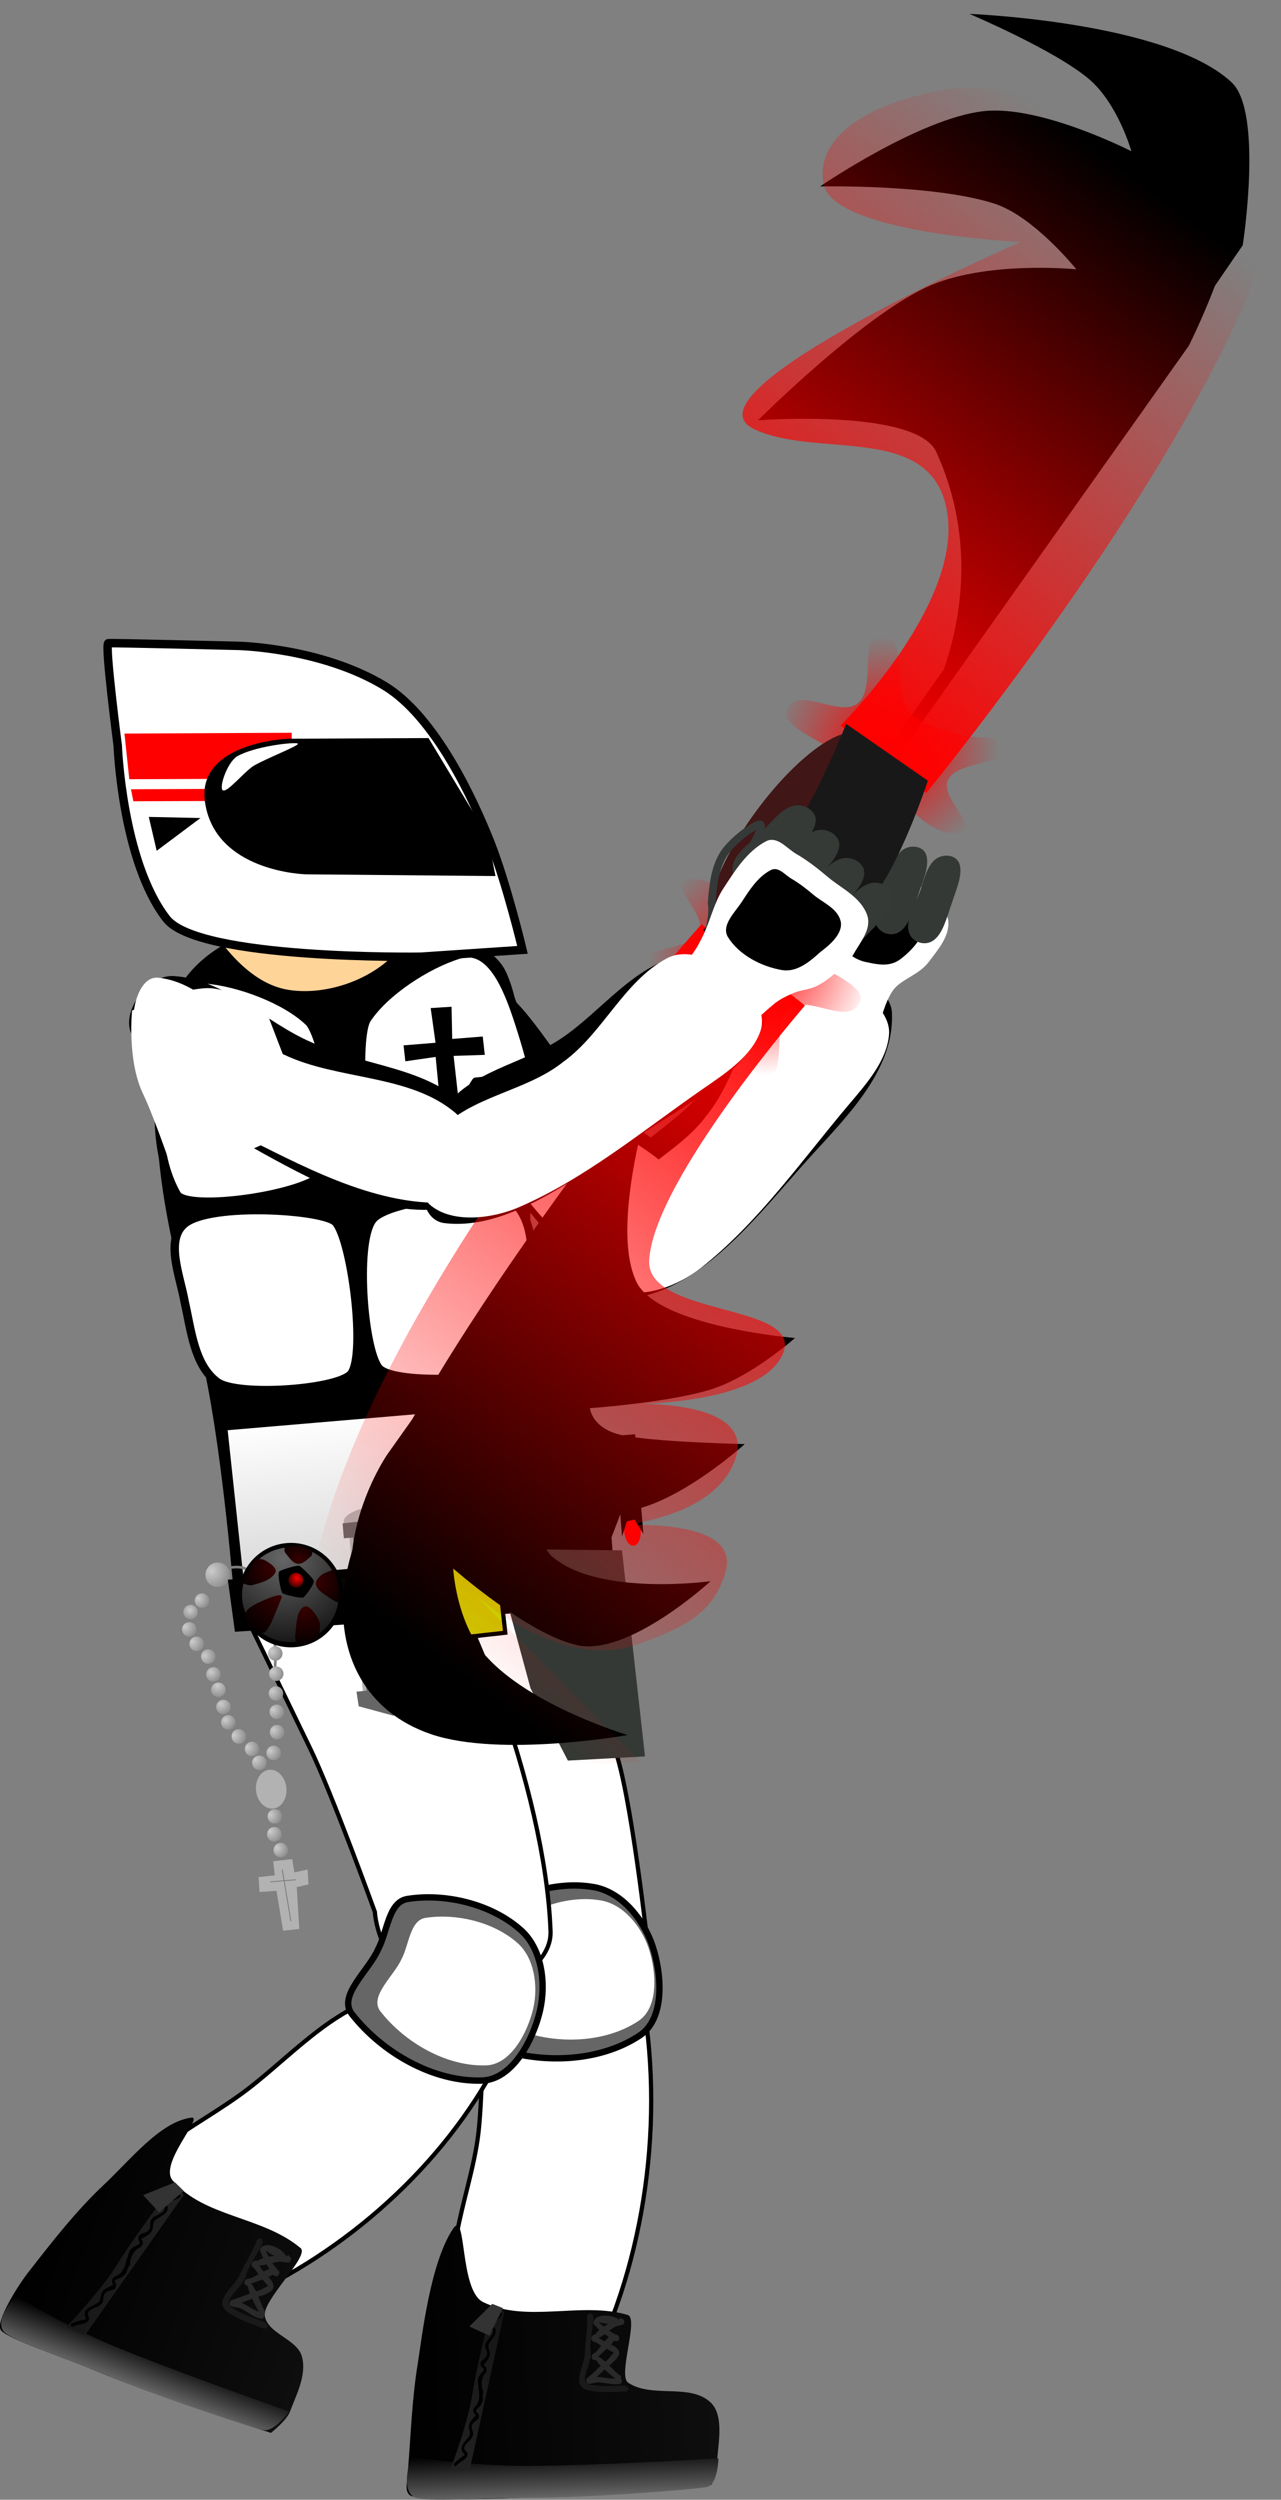 <svg xmlns="http://www.w3.org/2000/svg" xmlns:xlink="http://www.w3.org/1999/xlink" version="1.1" width="303.175" height="591.378" viewBox="0,0,303.175,591.378"><rect x="0" y="0" width="303.175" height="591.378" fill="#808080" stroke="none"/><defs><linearGradient x1="273.008" y1="400.747" x2="347.459" y2="397.999" gradientUnits="userSpaceOnUse" id="color-1"><stop offset="0" stop-color="#000000"/><stop offset="1" stop-color="#0e0e0e"/></linearGradient><linearGradient x1="310.859" y1="421.206" x2="311.26" y2="432.072" gradientUnits="userSpaceOnUse" id="color-2"><stop offset="0" stop-color="#000000"/><stop offset="1" stop-color="#666666"/></linearGradient><linearGradient x1="290.162" y1="387.078" x2="291.576" y2="425.386" gradientUnits="userSpaceOnUse" id="color-3"><stop offset="0" stop-color="#151515"/><stop offset="1" stop-color="#212121"/></linearGradient><linearGradient x1="320.801" y1="389.128" x2="321.404" y2="405.463" gradientUnits="userSpaceOnUse" id="color-4"><stop offset="0" stop-color="#292929"/><stop offset="1" stop-color="#292929"/></linearGradient><linearGradient x1="188.178" y1="363.36" x2="255.303" y2="388.628" gradientUnits="userSpaceOnUse" id="color-5"><stop offset="0" stop-color="#000000"/><stop offset="1" stop-color="#0e0e0e"/></linearGradient><linearGradient x1="213.904" y1="396.581" x2="210.326" y2="406.085" gradientUnits="userSpaceOnUse" id="color-6"><stop offset="0" stop-color="#000000"/><stop offset="1" stop-color="#666666"/></linearGradient><linearGradient x1="200.653" y1="373.047" x2="214.65" y2="378.316" gradientUnits="userSpaceOnUse" id="color-7"><stop offset="0" stop-color="#151515"/><stop offset="1" stop-color="#212121"/></linearGradient><linearGradient x1="297.767" y1="171.248" x2="303.147" y2="219.406" gradientUnits="userSpaceOnUse" id="color-8"><stop offset="0" stop-color="#ffffff"/><stop offset="1" stop-color="#cccccc"/></linearGradient><radialGradient cx="224.787" cy="219.441" r="3.278" gradientUnits="userSpaceOnUse" id="color-9"><stop offset="0" stop-color="#cccccc"/><stop offset="1" stop-color="#7f7f7f"/></radialGradient><radialGradient cx="222.759" cy="222.238" r="2.833" gradientUnits="userSpaceOnUse" id="color-10"><stop offset="0" stop-color="#cccccc"/><stop offset="1" stop-color="#7f7f7f"/></radialGradient><radialGradient cx="221.584" cy="226.087" r="3.514" gradientUnits="userSpaceOnUse" id="color-11"><stop offset="0" stop-color="#cccccc"/><stop offset="1" stop-color="#7f7f7f"/></radialGradient><radialGradient cx="223.338" cy="229.665" r="3.514" gradientUnits="userSpaceOnUse" id="color-12"><stop offset="0" stop-color="#cccccc"/><stop offset="1" stop-color="#7f7f7f"/></radialGradient><radialGradient cx="226.28" cy="232.993" r="3.304" gradientUnits="userSpaceOnUse" id="color-13"><stop offset="0" stop-color="#cccccc"/><stop offset="1" stop-color="#7f7f7f"/></radialGradient><radialGradient cx="227.81" cy="236.861" r="3.043" gradientUnits="userSpaceOnUse" id="color-14"><stop offset="0" stop-color="#cccccc"/><stop offset="1" stop-color="#7f7f7f"/></radialGradient><radialGradient cx="229.271" cy="240.115" r="3.488" gradientUnits="userSpaceOnUse" id="color-15"><stop offset="0" stop-color="#cccccc"/><stop offset="1" stop-color="#7f7f7f"/></radialGradient><radialGradient cx="230.156" cy="244.392" r="3.278" gradientUnits="userSpaceOnUse" id="color-16"><stop offset="0" stop-color="#cccccc"/><stop offset="1" stop-color="#7f7f7f"/></radialGradient><radialGradient cx="231.174" cy="248.224" r="3.068" gradientUnits="userSpaceOnUse" id="color-17"><stop offset="0" stop-color="#cccccc"/><stop offset="1" stop-color="#7f7f7f"/></radialGradient><radialGradient cx="233.171" cy="251.775" r="3.724" gradientUnits="userSpaceOnUse" id="color-18"><stop offset="0" stop-color="#cccccc"/><stop offset="1" stop-color="#7f7f7f"/></radialGradient><radialGradient cx="236.405" cy="254.668" r="3.357" gradientUnits="userSpaceOnUse" id="color-19"><stop offset="0" stop-color="#cccccc"/><stop offset="1" stop-color="#7f7f7f"/></radialGradient><radialGradient cx="238.251" cy="257.573" r="3.698" gradientUnits="userSpaceOnUse" id="color-20"><stop offset="0" stop-color="#cccccc"/><stop offset="1" stop-color="#7f7f7f"/></radialGradient><radialGradient cx="227.903" cy="212.959" r="5.544" gradientUnits="userSpaceOnUse" id="color-21"><stop offset="0" stop-color="#cccccc"/><stop offset="1" stop-color="#7f7f7f"/></radialGradient><radialGradient cx="237.451" cy="214.264" r="3.278" gradientUnits="userSpaceOnUse" id="color-22"><stop offset="0" stop-color="#cccccc"/><stop offset="1" stop-color="#7f7f7f"/></radialGradient><radialGradient cx="239.683" cy="218.078" r="3.278" gradientUnits="userSpaceOnUse" id="color-23"><stop offset="0" stop-color="#cccccc"/><stop offset="1" stop-color="#7f7f7f"/></radialGradient><radialGradient cx="240.925" cy="222.454" r="3.278" gradientUnits="userSpaceOnUse" id="color-24"><stop offset="0" stop-color="#cccccc"/><stop offset="1" stop-color="#7f7f7f"/></radialGradient><radialGradient cx="241.473" cy="227.359" r="3.278" gradientUnits="userSpaceOnUse" id="color-25"><stop offset="0" stop-color="#cccccc"/><stop offset="1" stop-color="#7f7f7f"/></radialGradient><radialGradient cx="242.136" cy="231.95" r="3.278" gradientUnits="userSpaceOnUse" id="color-26"><stop offset="0" stop-color="#cccccc"/><stop offset="1" stop-color="#7f7f7f"/></radialGradient><radialGradient cx="242.37" cy="236.739" r="3.278" gradientUnits="userSpaceOnUse" id="color-27"><stop offset="0" stop-color="#cccccc"/><stop offset="1" stop-color="#7f7f7f"/></radialGradient><radialGradient cx="242.291" cy="241.413" r="3.278" gradientUnits="userSpaceOnUse" id="color-28"><stop offset="0" stop-color="#cccccc"/><stop offset="1" stop-color="#7f7f7f"/></radialGradient><radialGradient cx="242.475" cy="245.757" r="3.278" gradientUnits="userSpaceOnUse" id="color-29"><stop offset="0" stop-color="#cccccc"/><stop offset="1" stop-color="#7f7f7f"/></radialGradient><radialGradient cx="242.56" cy="250.564" r="3.278" gradientUnits="userSpaceOnUse" id="color-30"><stop offset="0" stop-color="#cccccc"/><stop offset="1" stop-color="#7f7f7f"/></radialGradient><radialGradient cx="241.754" cy="255.469" r="3.278" gradientUnits="userSpaceOnUse" id="color-31"><stop offset="0" stop-color="#cccccc"/><stop offset="1" stop-color="#7f7f7f"/></radialGradient><radialGradient cx="241.799" cy="270.62" r="3.357" gradientUnits="userSpaceOnUse" id="color-32"><stop offset="0" stop-color="#cccccc"/><stop offset="1" stop-color="#7f7f7f"/></radialGradient><radialGradient cx="241.796" cy="274.484" r="3.698" gradientUnits="userSpaceOnUse" id="color-33"><stop offset="0" stop-color="#cccccc"/><stop offset="1" stop-color="#7f7f7f"/></radialGradient><radialGradient cx="243.419" cy="278.459" r="3.278" gradientUnits="userSpaceOnUse" id="color-34"><stop offset="0" stop-color="#cccccc"/><stop offset="1" stop-color="#7f7f7f"/></radialGradient><linearGradient x1="320.004" y1="224.165" x2="322.453" y2="255.812" gradientUnits="userSpaceOnUse" id="color-35"><stop offset="0" stop-color="#ff0000"/><stop offset="1" stop-color="#ff0000" stop-opacity="0"/></linearGradient><linearGradient x1="314.441" y1="224.632" x2="319.987" y2="224.013" gradientUnits="userSpaceOnUse" id="color-36"><stop offset="0" stop-color="#ff0000"/><stop offset="1" stop-color="#ff0000" stop-opacity="0"/></linearGradient><linearGradient x1="276.533" y1="201.947" x2="260.411" y2="203.348" gradientUnits="userSpaceOnUse" id="color-37"><stop offset="0" stop-color="#7f7f7f"/><stop offset="1" stop-color="#b2b2b2"/></linearGradient><linearGradient x1="279.55" y1="212.562" x2="267.957" y2="213.857" gradientUnits="userSpaceOnUse" id="color-38"><stop offset="0" stop-color="#000000"/><stop offset="1" stop-color="#353935"/></linearGradient><linearGradient x1="257.971" y1="214.972" x2="268.376" y2="213.81" gradientUnits="userSpaceOnUse" id="color-39"><stop offset="0" stop-color="#000000"/><stop offset="1" stop-color="#353935"/></linearGradient><radialGradient cx="244.847" cy="209.96" r="26.255" gradientUnits="userSpaceOnUse" id="color-40"><stop offset="0" stop-color="#666666"/><stop offset="1" stop-color="#000000"/></radialGradient><radialGradient cx="244.273" cy="218.791" r="11.283" gradientUnits="userSpaceOnUse" id="color-41"><stop offset="0" stop-color="#370000"/><stop offset="1" stop-color="#000000"/></radialGradient><radialGradient cx="249.735" cy="221.876" r="9.623" gradientUnits="userSpaceOnUse" id="color-42"><stop offset="0" stop-color="#370000"/><stop offset="1" stop-color="#000000"/></radialGradient><radialGradient cx="242.46" cy="212.441" r="8.904" gradientUnits="userSpaceOnUse" id="color-43"><stop offset="0" stop-color="#370000"/><stop offset="1" stop-color="#000000"/></radialGradient><radialGradient cx="253.043" cy="215.606" r="7.831" gradientUnits="userSpaceOnUse" id="color-44"><stop offset="0" stop-color="#370000"/><stop offset="1" stop-color="#000000"/></radialGradient><radialGradient cx="248.573" cy="210.433" r="5.893" gradientUnits="userSpaceOnUse" id="color-45"><stop offset="0" stop-color="#370000"/><stop offset="1" stop-color="#000000"/></radialGradient><radialGradient cx="248.138" cy="214.683" r="2.875" gradientUnits="userSpaceOnUse" id="color-46"><stop offset="0" stop-color="#ff0000"/><stop offset="1" stop-color="#000000"/></radialGradient><linearGradient x1="248.293" y1="209.005" x2="353.88" y2="67.415" gradientUnits="userSpaceOnUse" id="color-47"><stop offset="0" stop-color="#ff0000" stop-opacity="0"/><stop offset="1" stop-color="#ff0000"/></linearGradient><linearGradient x1="476.301" y1="-94.637" x2="388.791" y2="22.713" gradientUnits="userSpaceOnUse" id="color-48"><stop offset="0" stop-color="#ff0000" stop-opacity="0"/><stop offset="1" stop-color="#ff0000"/></linearGradient><radialGradient cx="387.39" cy="18.709" r="26.796" gradientUnits="userSpaceOnUse" id="color-49"><stop offset="0" stop-color="#ff0000"/><stop offset="1" stop-color="#ff0000" stop-opacity="0"/></radialGradient><radialGradient cx="358.121" cy="68.912" r="26.796" gradientUnits="userSpaceOnUse" id="color-50"><stop offset="0" stop-color="#ff0000"/><stop offset="1" stop-color="#ff0000" stop-opacity="0"/></radialGradient><linearGradient x1="95.155" y1="559.437" x2="169.606" y2="556.689" gradientUnits="userSpaceOnUse" id="color-1-,0,0,1,-177.85282,158.6907"><stop offset="0" stop-color="#000000"/><stop offset="1" stop-color="#0e0e0e"/></linearGradient><linearGradient x1="133.006" y1="579.896" x2="133.407" y2="590.763" gradientUnits="userSpaceOnUse" id="color-2-,0,0,1,-177.85282,158.6907"><stop offset="0" stop-color="#000000"/><stop offset="1" stop-color="#666666"/></linearGradient><linearGradient x1="142.948" y1="547.819" x2="143.552" y2="564.154" gradientUnits="userSpaceOnUse" id="color-4-,0,0,1,-177.85282,158.6907"><stop offset="0" stop-color="#292929"/><stop offset="1" stop-color="#292929"/></linearGradient><linearGradient x1="10.325" y1="522.051" x2="77.45" y2="547.318" gradientUnits="userSpaceOnUse" id="color-5-,0,0,1,-177.85282,158.6907"><stop offset="0" stop-color="#000000"/><stop offset="1" stop-color="#0e0e0e"/></linearGradient><linearGradient x1="36.051" y1="555.272" x2="32.474" y2="564.775" gradientUnits="userSpaceOnUse" id="color-6-,0,0,1,-177.85282,158.6907"><stop offset="0" stop-color="#000000"/><stop offset="1" stop-color="#666666"/></linearGradient><linearGradient x1="119.914" y1="329.939" x2="125.294" y2="378.097" gradientUnits="userSpaceOnUse" id="color-8-,0,0,1,-177.85282,158.6907"><stop offset="0" stop-color="#ffffff"/><stop offset="1" stop-color="#cccccc"/></linearGradient><radialGradient cx="46.934" cy="378.132" r="3.278" gradientUnits="userSpaceOnUse" id="color-9-,0,0,1,-177.85282,158.6907"><stop offset="0" stop-color="#cccccc"/><stop offset="1" stop-color="#7f7f7f"/></radialGradient><radialGradient cx="44.906" cy="380.929" r="2.833" gradientUnits="userSpaceOnUse" id="color-10-,0,0,1,-177.85282,158.6907"><stop offset="0" stop-color="#cccccc"/><stop offset="1" stop-color="#7f7f7f"/></radialGradient><radialGradient cx="43.731" cy="384.778" r="3.514" gradientUnits="userSpaceOnUse" id="color-11-,0,0,1,-177.85282,158.6907"><stop offset="0" stop-color="#cccccc"/><stop offset="1" stop-color="#7f7f7f"/></radialGradient><radialGradient cx="45.485" cy="388.356" r="3.514" gradientUnits="userSpaceOnUse" id="color-12-,0,0,1,-177.85282,158.6907"><stop offset="0" stop-color="#cccccc"/><stop offset="1" stop-color="#7f7f7f"/></radialGradient><radialGradient cx="48.428" cy="391.683" r="3.304" gradientUnits="userSpaceOnUse" id="color-13-,0,0,1,-177.85282,158.6907"><stop offset="0" stop-color="#cccccc"/><stop offset="1" stop-color="#7f7f7f"/></radialGradient><radialGradient cx="49.957" cy="395.552" r="3.043" gradientUnits="userSpaceOnUse" id="color-14-,0,0,1,-177.85282,158.6907"><stop offset="0" stop-color="#cccccc"/><stop offset="1" stop-color="#7f7f7f"/></radialGradient><radialGradient cx="51.418" cy="398.806" r="3.488" gradientUnits="userSpaceOnUse" id="color-15-,0,0,1,-177.85282,158.6907"><stop offset="0" stop-color="#cccccc"/><stop offset="1" stop-color="#7f7f7f"/></radialGradient><radialGradient cx="52.303" cy="403.083" r="3.278" gradientUnits="userSpaceOnUse" id="color-16-,0,0,1,-177.85282,158.6907"><stop offset="0" stop-color="#cccccc"/><stop offset="1" stop-color="#7f7f7f"/></radialGradient><radialGradient cx="53.321" cy="406.914" r="3.068" gradientUnits="userSpaceOnUse" id="color-17-,0,0,1,-177.85282,158.6907"><stop offset="0" stop-color="#cccccc"/><stop offset="1" stop-color="#7f7f7f"/></radialGradient><radialGradient cx="55.318" cy="410.466" r="3.724" gradientUnits="userSpaceOnUse" id="color-18-,0,0,1,-177.85282,158.6907"><stop offset="0" stop-color="#cccccc"/><stop offset="1" stop-color="#7f7f7f"/></radialGradient><radialGradient cx="58.552" cy="413.359" r="3.357" gradientUnits="userSpaceOnUse" id="color-19-,0,0,1,-177.85282,158.6907"><stop offset="0" stop-color="#cccccc"/><stop offset="1" stop-color="#7f7f7f"/></radialGradient><radialGradient cx="60.398" cy="416.264" r="3.698" gradientUnits="userSpaceOnUse" id="color-20-,0,0,1,-177.85282,158.6907"><stop offset="0" stop-color="#cccccc"/><stop offset="1" stop-color="#7f7f7f"/></radialGradient><radialGradient cx="50.05" cy="371.65" r="5.544" gradientUnits="userSpaceOnUse" id="color-21-,0,0,1,-177.85282,158.6907"><stop offset="0" stop-color="#cccccc"/><stop offset="1" stop-color="#7f7f7f"/></radialGradient><radialGradient cx="59.599" cy="372.954" r="3.278" gradientUnits="userSpaceOnUse" id="color-22-,0,0,1,-177.85282,158.6907"><stop offset="0" stop-color="#cccccc"/><stop offset="1" stop-color="#7f7f7f"/></radialGradient><radialGradient cx="61.831" cy="376.768" r="3.278" gradientUnits="userSpaceOnUse" id="color-23-,0,0,1,-177.85282,158.6907"><stop offset="0" stop-color="#cccccc"/><stop offset="1" stop-color="#7f7f7f"/></radialGradient><radialGradient cx="63.072" cy="381.144" r="3.278" gradientUnits="userSpaceOnUse" id="color-24-,0,0,1,-177.85282,158.6907"><stop offset="0" stop-color="#cccccc"/><stop offset="1" stop-color="#7f7f7f"/></radialGradient><radialGradient cx="63.62" cy="386.05" r="3.278" gradientUnits="userSpaceOnUse" id="color-25-,0,0,1,-177.85282,158.6907"><stop offset="0" stop-color="#cccccc"/><stop offset="1" stop-color="#7f7f7f"/></radialGradient><radialGradient cx="64.283" cy="390.641" r="3.278" gradientUnits="userSpaceOnUse" id="color-26-,0,0,1,-177.85282,158.6907"><stop offset="0" stop-color="#cccccc"/><stop offset="1" stop-color="#7f7f7f"/></radialGradient><radialGradient cx="64.517" cy="395.43" r="3.278" gradientUnits="userSpaceOnUse" id="color-27-,0,0,1,-177.85282,158.6907"><stop offset="0" stop-color="#cccccc"/><stop offset="1" stop-color="#7f7f7f"/></radialGradient><radialGradient cx="64.438" cy="400.104" r="3.278" gradientUnits="userSpaceOnUse" id="color-28-,0,0,1,-177.85282,158.6907"><stop offset="0" stop-color="#cccccc"/><stop offset="1" stop-color="#7f7f7f"/></radialGradient><radialGradient cx="64.622" cy="404.448" r="3.278" gradientUnits="userSpaceOnUse" id="color-29-,0,0,1,-177.85282,158.6907"><stop offset="0" stop-color="#cccccc"/><stop offset="1" stop-color="#7f7f7f"/></radialGradient><radialGradient cx="64.707" cy="409.254" r="3.278" gradientUnits="userSpaceOnUse" id="color-30-,0,0,1,-177.85282,158.6907"><stop offset="0" stop-color="#cccccc"/><stop offset="1" stop-color="#7f7f7f"/></radialGradient><radialGradient cx="63.901" cy="414.16" r="3.278" gradientUnits="userSpaceOnUse" id="color-31-,0,0,1,-177.85282,158.6907"><stop offset="0" stop-color="#cccccc"/><stop offset="1" stop-color="#7f7f7f"/></radialGradient><radialGradient cx="63.946" cy="429.31" r="3.357" gradientUnits="userSpaceOnUse" id="color-32-,0,0,1,-177.85282,158.6907"><stop offset="0" stop-color="#cccccc"/><stop offset="1" stop-color="#7f7f7f"/></radialGradient><radialGradient cx="63.943" cy="433.174" r="3.698" gradientUnits="userSpaceOnUse" id="color-33-,0,0,1,-177.85282,158.6907"><stop offset="0" stop-color="#cccccc"/><stop offset="1" stop-color="#7f7f7f"/></radialGradient><radialGradient cx="65.567" cy="437.15" r="3.278" gradientUnits="userSpaceOnUse" id="color-34-,0,0,1,-177.85282,158.6907"><stop offset="0" stop-color="#cccccc"/><stop offset="1" stop-color="#7f7f7f"/></radialGradient><linearGradient x1="142.151" y1="382.856" x2="144.6" y2="414.503" gradientUnits="userSpaceOnUse" id="color-35-,0,0,1,-177.85282,158.6907"><stop offset="0" stop-color="#ff0000"/><stop offset="1" stop-color="#ff0000" stop-opacity="0"/></linearGradient><linearGradient x1="136.588" y1="383.323" x2="142.134" y2="382.704" gradientUnits="userSpaceOnUse" id="color-36-,0,0,1,-177.85282,158.6907"><stop offset="0" stop-color="#ff0000"/><stop offset="1" stop-color="#ff0000" stop-opacity="0"/></linearGradient><linearGradient x1="98.68" y1="360.638" x2="82.558" y2="362.039" gradientUnits="userSpaceOnUse" id="color-37-,0,0,1,-177.85282,158.6907"><stop offset="0" stop-color="#7f7f7f"/><stop offset="1" stop-color="#b2b2b2"/></linearGradient><linearGradient x1="101.698" y1="371.252" x2="90.104" y2="372.548" gradientUnits="userSpaceOnUse" id="color-38-,0,0,1,-177.85282,158.6907"><stop offset="0" stop-color="#000000"/><stop offset="1" stop-color="#353935"/></linearGradient><linearGradient x1="80.118" y1="373.663" x2="90.523" y2="372.501" gradientUnits="userSpaceOnUse" id="color-39-,0,0,1,-177.85282,158.6907"><stop offset="0" stop-color="#000000"/><stop offset="1" stop-color="#353935"/></linearGradient><radialGradient cx="66.994" cy="368.651" r="26.255" gradientUnits="userSpaceOnUse" id="color-40-,0,0,1,-177.85282,158.6907"><stop offset="0" stop-color="#666666"/><stop offset="1" stop-color="#000000"/></radialGradient><radialGradient cx="66.42" cy="377.481" r="11.283" gradientUnits="userSpaceOnUse" id="color-41-,0,0,1,-177.85282,158.6907"><stop offset="0" stop-color="#370000"/><stop offset="1" stop-color="#000000"/></radialGradient><radialGradient cx="71.882" cy="380.566" r="9.623" gradientUnits="userSpaceOnUse" id="color-42-,0,0,1,-177.85282,158.6907"><stop offset="0" stop-color="#370000"/><stop offset="1" stop-color="#000000"/></radialGradient><radialGradient cx="64.607" cy="371.131" r="8.904" gradientUnits="userSpaceOnUse" id="color-43-,0,0,1,-177.85282,158.6907"><stop offset="0" stop-color="#370000"/><stop offset="1" stop-color="#000000"/></radialGradient><radialGradient cx="75.19" cy="374.297" r="7.831" gradientUnits="userSpaceOnUse" id="color-44-,0,0,1,-177.85282,158.6907"><stop offset="0" stop-color="#370000"/><stop offset="1" stop-color="#000000"/></radialGradient><radialGradient cx="70.72" cy="369.123" r="5.893" gradientUnits="userSpaceOnUse" id="color-45-,0,0,1,-177.85282,158.6907"><stop offset="0" stop-color="#370000"/><stop offset="1" stop-color="#000000"/></radialGradient><radialGradient cx="70.285" cy="373.373" r="2.875" gradientUnits="userSpaceOnUse" id="color-46-,0,0,1,-177.85282,158.6907"><stop offset="0" stop-color="#ff0000"/><stop offset="1" stop-color="#000000"/></radialGradient></defs><g><g data-paper-data="{&quot;isPaintingLayer&quot;:true}" fill-rule="nonzero" stroke-linejoin="miter" stroke-miterlimit="10" stroke-dasharray="" stroke-dashoffset="0" style="mix-blend-mode: normal"><path d="M 120.739 469.266 C 127.332 461.512 147.482 453.113 149.922 462.614 C 157.438 492.032 154.733 525.7 142.798 553.528 C 138.581 563.382 116.056 561.216 110.646 551.946 C 102.335 537.085 111.218 520.627 113.165 505.14 C 114.709 492.788 112.803 478.317 120.739 469.266 Z " data-paper-data="{&quot;origRot&quot;:0}" fill="#ffffff" stroke="#000000" stroke-width="1" stroke-linecap="round"/><path d="M 128.18 381.47 C 128.18 381.47 141.945 398.032 146.913 418.671 C 150.672 434.287 154.079 467.242 154.079 467.242 L 116.009 464.717 C 116.009 464.717 104.634 439.176 100.499 422.047 C 96.363 404.918 88.395 378.842 88.395 378.842 Z " data-paper-data="{&quot;origRot&quot;:0}" fill="#ffffff" stroke="#000000" stroke-width="1" stroke-linecap="round"/><g data-paper-data="{&quot;origRot&quot;:0}"><path d="M 97.574 590.569 C 95.339 589.924 96.549 586.581 96.549 584.517 C 97.237 575.959 97.5 567.526 98.878 559.109 C 99.815 553.401 101.742 535.353 107.256 527.227 C 110.46 522.506 108.705 541.832 114.308 544.596 C 124.567 549.679 137.69 544.4 148.558 547.659 C 151.274 548.472 146.135 561.99 148.668 563.682 C 154.271 567.414 163.155 563.798 168.069 568.254 C 171.31 571.193 170.114 577.298 169.736 581.816 C 169.519 584.385 168.456 587.807 168.456 587.807 C 168.456 587.807 106.496 593.135 97.574 590.569 Z " data-paper-data="{&quot;origPos&quot;:null}" fill="url(#color-1-,0,0,1,-177.85282,158.6907)" stroke-width="1" stroke-linecap="round" stroke="none"/><path d="M 97.946 590.712 C 94.649 588.778 97.32 581.213 97.32 581.213 C 97.32 581.213 110.217 583.32 124.217 583.37 C 139.617 583.425 170.036 581.579 170.036 581.579 C 170.036 581.579 169.916 587.861 167.26 588.376 C 164.605 588.892 140.01 590.996 124.151 590.898 C 115.501 590.845 100.353 592.124 97.946 590.712 Z " data-paper-data="{&quot;origPos&quot;:null}" fill="url(#color-2-,0,0,1,-177.85282,158.6907)" stroke-width="1.16" stroke-linecap="round" stroke="none"/><g data-paper-data="{&quot;origPos&quot;:null}" stroke-linecap="butt"><g data-paper-data="{&quot;origPos&quot;:null}"><path d="M284.542,425.244c0,0 3.943,-10.309 5.02,-17.101c1.31,-8.259 4.744,-21.214 4.744,-21.214c0,0 0.525,-0.066 1.085,0.141c0.791,0.292 1.842,1.157 1.842,1.157l-8.197,37.253z" data-paper-data="{&quot;origPos&quot;:null}" fill="url(#color-3)" stroke-width="0" stroke="none" transform="matrix(1,0,0,1,-177.853,158.691)"/><path d="M 113.648 564.566 C 113.936 564.658 113.908 564.913 113.891 564.996 C 113.966 565.205 114.036 565.405 114.072 565.626 C 114.423 567.748 114.529 568.39 112.983 569.836 C 111.992 570.739 113.612 570.547 113.357 571.982 C 113.305 572.278 112.274 572.889 112.058 573.159 C 110.755 574.732 112.887 575.219 111.444 577.015 C 110.535 578.112 108.937 578.916 110.576 580.234 C 111.054 581.663 108.843 582.286 108.043 583.283 C 108.043 583.283 107.815 583.566 107.532 583.338 C 107.249 583.111 107.476 582.828 107.476 582.828 C 108.007 582.167 109.786 580.822 110.081 580.768 C 108.176 579.2 109.868 577.881 110.877 576.56 C 111.873 575.321 110.229 574.354 111.491 572.703 C 111.757 572.373 112.337 571.645 112.68 571.352 C 112.238 571.111 111.486 570.28 112.487 569.305 C 113.379 568.471 113.555 566.95 113.355 565.745 C 113.322 565.543 113.26 565.389 113.191 565.197 L 113.192 564.802 C 113.192 564.802 113.302 564.456 113.648 564.566 Z " data-paper-data="{&quot;origPos&quot;:null,&quot;origRot&quot;:0}" fill="#000000" stroke-width="0.5" stroke="none"/><path d="M 113.941 566.369 C 113.647 566.297 113.657 566.041 113.668 565.957 C 113.579 565.754 113.495 565.558 113.443 565.341 C 112.944 563.249 112.793 562.615 114.233 561.065 C 115.159 560.094 113.556 560.4 113.709 558.95 C 113.74 558.652 114.726 557.969 114.923 557.685 C 116.111 556.024 113.95 555.688 115.264 553.795 C 116.092 552.637 117.63 551.722 115.903 550.524 C 115.326 549.131 117.487 548.354 118.215 547.303 C 118.215 547.303 118.422 547.005 118.721 547.212 C 119.019 547.419 118.812 547.718 118.812 547.718 C 118.329 548.414 116.649 549.881 116.359 549.956 C 118.369 551.385 116.775 552.821 115.861 554.209 C 114.954 555.515 116.663 556.364 115.52 558.1 C 115.278 558.448 114.751 559.214 114.429 559.531 C 114.887 559.74 115.695 560.516 114.765 561.559 C 113.934 562.455 113.866 563.984 114.15 565.172 C 114.197 565.371 114.27 565.52 114.353 565.707 L 114.379 566.101 C 114.379 566.101 114.294 566.454 113.941 566.369 Z " data-paper-data="{&quot;origPos&quot;:null,&quot;index&quot;:null}" fill="#000000" stroke-width="0.5" stroke="none"/></g><path d="M288.927,391.702l5.425,-5.355l2.536,1l-3.195,6.522z" data-paper-data="{&quot;origPos&quot;:null}" fill="#333333" stroke-width="0" stroke="none" transform="matrix(1,0,0,1,-177.853,158.691)"/></g><g data-paper-data="{&quot;origPos&quot;:null}" stroke-linecap="butt"><path d="M 147.007 562.53 C 147.011 562.6 147.007 562.663 146.996 562.719 C 147.062 562.804 147.117 562.927 147.146 563.104 C 147.26 563.802 146.743 563.94 146.743 563.94 C 144.667 564.496 142.222 563.084 140.224 563.837 C 140.115 563.867 140.005 563.896 139.896 563.925 L 139.345 563.908 C 139.235 563.927 139.1 563.907 138.977 563.769 C 138.892 563.692 138.815 563.572 138.781 563.385 C 138.733 563.202 138.75 563.048 138.791 562.924 C 138.84 562.72 138.949 562.61 139.052 562.551 C 140.147 561.655 141.135 560.657 142.175 559.684 C 141.764 559.253 141.381 558.802 141.046 558.331 L 140.533 558.297 C 140.241 558.278 140.01 557.944 140.018 557.552 C 140.023 557.301 140.124 557.087 140.273 556.97 L 140.763 556.571 L 140.792 556.635 C 141.174 556.353 141.703 555.684 142.277 554.958 C 141.847 554.667 141.421 554.351 140.977 554.144 L 140.977 554.146 L 140.341 553.889 C 140.107 553.801 139.936 553.507 139.943 553.169 C 139.948 552.918 140.049 552.704 140.198 552.587 L 140.688 552.188 L 140.797 552.424 C 141.063 551.967 141.426 551.553 141.844 551.179 C 141.249 550.653 140.736 550.119 140.414 549.653 C 140.462 547.379 144.615 547.375 146.484 548.745 L 146.654 548.7 L 146.731 548.33 L 147.368 548.588 C 147.602 548.675 147.772 548.97 147.765 549.308 C 147.758 549.646 147.577 549.917 147.34 549.973 C 147.196 550.012 146.927 550.084 146.695 550.146 C 146.564 550.181 146.445 550.213 146.367 550.234 C 145.792 550.236 145.004 550.778 144.191 551.39 C 144.807 551.807 145.395 552.143 145.836 552.321 L 146.149 552.447 C 146.383 552.535 146.553 552.829 146.546 553.167 C 146.538 553.56 146.295 553.862 146.003 553.843 L 145.351 553.8 L 145.352 553.766 C 145.13 554.044 144.877 554.331 144.606 554.621 C 147.315 555.962 147.127 557.225 144.307 559.522 C 144.27 559.552 144.232 559.583 144.195 559.614 C 145.084 560.49 145.928 561.379 146.407 561.716 L 146.728 561.956 C 146.728 561.956 146.961 561.82 147.006 562.53 Z M 143.092 560.579 C 142.464 561.154 141.856 561.748 141.241 562.326 C 142.683 562.345 144.164 562.789 145.593 562.693 C 144.809 562.047 143.927 561.346 143.092 560.579 Z M 145.283 556.528 C 144.711 556.299 144.029 555.904 143.572 555.664 C 142.868 556.342 142.146 556.992 141.572 557.526 C 142.016 557.671 142.616 558.138 143.251 558.714 C 143.413 558.575 143.577 558.437 143.744 558.301 C 144.169 557.955 144.768 557.118 145.283 556.528 Z M 144.009 549.744 C 143.111 549.713 142.23 549.543 141.687 549.312 C 142.019 549.668 142.428 550.042 142.866 550.402 C 143.239 550.159 143.626 549.939 144.009 549.744 Z M 144.096 552.887 C 143.776 552.68 143.443 552.449 143.112 552.204 C 142.581 552.59 142.076 552.915 141.652 553.039 C 142.135 553.337 142.608 553.681 143.099 553.941 C 143.439 553.538 143.777 553.166 144.096 552.887 Z " data-paper-data="{&quot;origPos&quot;:null,&quot;origRot&quot;:0}" fill="url(#color-4-,0,0,1,-177.85282,158.6907)" stroke-width="0.5" stroke="none"/><path d="M 148.305 565.682 C 148.09 565.787 147.912 565.784 147.77 565.734 L 147.8 565.761 C 144.904 565.868 142.137 566.107 139.292 565.506 C 134.803 564.558 138.529 559.447 138.425 556.632 C 138.528 553.753 139.097 551.074 138.986 548.066 C 138.986 548.066 138.959 547.355 139.67 547.329 C 140.381 547.303 140.408 548.014 140.408 548.014 C 140.484 550.095 139.327 555.019 139.847 556.579 C 139.955 559.496 136.859 563.538 139.586 564.114 C 142.313 564.69 144.965 564.442 147.747 564.339 L 148.632 564.73 C 148.632 564.73 148.944 565.37 148.304 565.682 Z " data-paper-data="{&quot;origPos&quot;:null}" fill="#1a1a1a" stroke-width="0.5" stroke="none"/></g></g><g data-paper-data="{&quot;origRot&quot;:0}" stroke-linecap="round"><path d="M 154.37 460.211 C 156.673 466.98 157.492 477.719 151.257 481.644 C 141.762 487.872 127.891 488.396 116.946 484.373 C 111.815 482.426 114.978 473.561 114.18 468.131 C 113.927 463.532 110.323 457.334 113.802 454.324 C 120.746 448.319 131.241 444.981 139.986 446.354 C 146.893 447.255 152.237 453.949 154.37 460.211 Z " data-paper-data="{&quot;origPos&quot;:null}" fill="#666666" stroke="#000000" stroke-width="1.5"/><path d="M 153.483 460.786 C 155.354 466.286 156.02 475.012 150.955 478.2 C 143.24 483.26 131.97 483.686 123.077 480.418 C 118.909 478.836 121.478 471.633 120.83 467.221 C 120.625 463.485 117.696 458.449 120.523 456.004 C 126.165 451.125 134.692 448.413 141.796 449.529 C 147.409 450.26 151.75 455.699 153.483 460.786 Z " data-paper-data="{&quot;origPos&quot;:null}" fill="#ffffff" stroke="none" stroke-width="0.812"/></g><path d="M 96.472 471.446 C 105.592 471.143 120.118 483.979 115.263 492.29 C 101.229 516.278 77.359 536.065 51.476 546.137 C 41.276 550.102 22.217 537.164 23.975 526.614 C 26.5 511.603 46.343 503.764 58.916 494.015 C 70.122 485.371 81.675 471.875 96.472 471.446 Z " data-paper-data="{&quot;origRot&quot;:0}" fill="#ffffff" stroke="#000000" stroke-width="1" stroke-linecap="round"/><path d="M 55.753 377.315 C 55.753 377.315 82.751 345.074 96.311 359.552 C 109.87 374.03 129.087 423.416 130.299 456.914 C 130.685 467.629 110.735 475.493 101.058 470.746 C 89.215 464.577 88.721 452.322 88.721 452.322 C 88.721 452.322 78.54 424.173 73.343 413.504 C 65.307 396.867 55.753 377.315 55.753 377.315 Z " data-paper-data="{&quot;origRot&quot;:0}" fill="#ffffff" stroke="#000000" stroke-width="1" stroke-linecap="round"/><g data-paper-data="{&quot;origRot&quot;:0}"><path d="M 0.24 551.286 C -1.191 549.378 4.138 540.849 6.663 537.608 C 12.169 530.539 18.008 523.023 24.508 516.929 C 30.955 510.885 37.947 501.918 45.301 500.973 C 48.318 500.585 37.564 511.891 40.834 515.795 C 48.169 524.546 62.143 524.28 71.14 531.839 C 73.388 533.727 61.992 544.198 62.67 547.935 C 63.463 552.195 70.376 553.354 71.473 557.554 C 72.614 561.922 70.157 566.43 68.613 570.57 C 67.811 572.642 64.13 575.558 64.13 575.558 C 64.13 575.558 36.364 566.716 22.741 560.905 C 15.311 557.738 1.803 553.371 0.24 551.286 Z " data-paper-data="{&quot;origPos&quot;:null}" fill="url(#color-5-,0,0,1,-177.85282,158.6907)" stroke-width="1.16" stroke-linecap="round" stroke="none"/><path d="M 0.806 551.499 C -1.335 548.643 3.697 543.093 3.697 543.093 C 3.697 543.093 14.044 549.563 26.082 554.66 C 39.326 560.266 68.48 570.52 68.48 570.52 C 68.48 570.52 64.837 575.408 62.364 574.893 C 59.891 574.378 36.931 566.929 23.308 561.119 C 15.877 557.951 2.37 553.584 0.806 551.499 Z " data-paper-data="{&quot;origPos&quot;:null}" fill="url(#color-6-,0,0,1,-177.85282,158.6907)" stroke-width="1.16" stroke-linecap="round" stroke="none"/><g data-paper-data="{&quot;origPos&quot;:null}" stroke-linecap="butt"><g data-paper-data="{&quot;origPos&quot;:null}"><path d="M193.615,391.745c0,0 8.114,-8.499 11.968,-14.725c4.686,-7.57 13.39,-18.878 13.39,-18.878c0,0 0.543,0.151 1.007,0.584c0.657,0.613 1.332,1.894 1.332,1.894l-23.381,33.205z" data-paper-data="{&quot;origPos&quot;:null}" fill="url(#color-7)" stroke-width="0" stroke="none" transform="matrix(1,0,0,1,-177.853,158.691)"/><path d="M 30.567 534.281 C 30.812 534.49 30.679 534.729 30.628 534.803 C 30.616 535.039 30.602 535.265 30.547 535.497 C 30.018 537.725 29.858 538.399 27.745 539.182 C 26.399 539.661 28.069 540.139 27.229 541.444 C 27.056 541.712 25.792 541.889 25.468 542.064 C 23.542 543.072 25.435 544.429 23.278 545.598 C 21.935 546.302 20.035 546.433 21.102 548.401 C 20.983 550.001 18.556 549.704 17.359 550.352 C 17.359 550.352 17.019 550.537 16.835 550.197 C 16.651 549.857 16.991 549.672 16.991 549.672 C 17.784 549.242 20.084 548.654 20.396 548.722 C 19.171 546.399 21.375 545.799 22.91 544.918 C 24.398 544.111 23.181 542.485 25.1 541.384 C 25.497 541.169 26.366 540.693 26.823 540.546 C 26.488 540.128 26.092 539.003 27.476 538.457 C 28.696 538.005 29.494 536.584 29.794 535.318 C 29.844 535.107 29.847 534.93 29.858 534.713 L 30.021 534.325 C 30.021 534.325 30.272 534.031 30.567 534.281 Z " data-paper-data="{&quot;origPos&quot;:null,&quot;origRot&quot;:0}" fill="#000000" stroke-width="0.5" stroke="none"/><path d="M 30.112 536.172 C 29.853 535.981 29.968 535.733 30.014 535.656 C 30.01 535.419 30.008 535.193 30.046 534.958 C 30.417 532.698 30.53 532.014 32.582 531.085 C 33.89 530.512 32.191 530.153 32.938 528.792 C 33.092 528.512 34.34 528.248 34.65 528.05 C 36.5 526.908 34.517 525.689 36.586 524.37 C 37.877 523.574 39.763 523.309 38.56 521.421 C 38.566 519.817 41.008 519.943 42.156 519.211 C 42.156 519.211 42.482 519.004 42.69 519.33 C 42.898 519.656 42.572 519.864 42.572 519.864 C 41.81 520.349 39.557 521.098 39.241 521.052 C 40.627 523.283 38.471 524.036 37.002 525.023 C 35.574 525.932 36.903 527.469 35.066 528.702 C 34.685 528.945 33.852 529.481 33.406 529.659 C 33.769 530.053 34.243 531.148 32.901 531.789 C 31.716 532.326 31.02 533.8 30.81 535.083 C 30.775 535.298 30.785 535.475 30.789 535.692 L 30.653 536.09 C 30.653 536.09 30.424 536.401 30.112 536.172 Z " data-paper-data="{&quot;origPos&quot;:null,&quot;index&quot;:null}" fill="#000000" stroke-width="0.5" stroke="none"/></g><path d="M211.725,360.614l7.531,-3.025l2.079,2.025l-5.822,5.089z" data-paper-data="{&quot;origPos&quot;:null}" fill="#333333" stroke-width="0" stroke="none" transform="matrix(1,0,0,1,-177.853,158.691)"/></g><g data-paper-data="{&quot;origPos&quot;:null}" stroke-linecap="butt"><path d="M 62.677 547.31 C 62.653 547.379 62.623 547.438 62.59 547.489 C 62.619 547.598 62.622 547.739 62.579 547.922 C 62.406 548.645 61.849 548.569 61.849 548.569 C 59.611 548.264 57.814 545.903 55.572 545.821 C 55.454 545.805 55.336 545.789 55.218 545.773 L 54.691 545.532 C 54.577 545.506 54.454 545.432 54.391 545.248 C 54.34 545.139 54.314 544.991 54.358 544.796 C 54.385 544.6 54.464 544.457 54.554 544.354 C 54.685 544.175 54.835 544.114 54.959 544.098 C 56.384 543.674 57.748 543.109 59.151 542.588 C 58.927 542.003 58.739 541.411 58.606 540.818 L 58.122 540.577 C 57.847 540.439 57.759 540.022 57.926 539.645 C 58.033 539.404 58.218 539.238 58.409 539.185 L 59.047 538.997 L 59.049 539.072 C 59.533 538.953 60.318 538.519 61.17 538.049 C 60.871 537.592 60.586 537.113 60.241 536.732 L 60.239 536.734 L 59.727 536.226 C 59.536 536.046 59.49 535.692 59.635 535.367 C 59.741 535.126 59.926 534.96 60.117 534.907 L 60.755 534.719 L 60.764 534.992 C 61.208 534.657 61.728 534.403 62.285 534.21 C 61.922 533.459 61.642 532.733 61.519 532.15 C 62.489 529.966 66.516 531.65 67.771 533.737 L 67.954 533.762 L 68.179 533.435 L 68.692 533.943 C 68.883 534.122 68.928 534.477 68.784 534.802 C 68.64 535.127 68.354 535.316 68.102 535.274 C 67.946 535.253 67.656 535.214 67.406 535.18 C 67.265 535.161 67.137 535.143 67.053 535.132 C 66.495 534.9 65.511 535.106 64.474 535.369 C 64.902 536.022 65.335 536.587 65.69 536.939 L 65.942 537.188 C 66.133 537.368 66.179 537.723 66.035 538.048 C 65.868 538.425 65.509 538.619 65.234 538.482 L 64.62 538.175 L 64.634 538.143 C 64.306 538.322 63.944 538.498 63.563 538.668 C 65.644 541.069 64.95 542.217 61.283 543.297 C 61.235 543.312 61.186 543.326 61.137 543.341 C 61.642 544.551 62.099 545.755 62.427 546.277 L 62.641 546.64 C 62.641 546.64 62.921 546.603 62.677 547.31 Z M 59.676 543.828 C 58.834 544.131 58.003 544.459 57.172 544.77 C 58.561 545.374 59.817 546.405 61.24 546.893 C 60.743 545.948 60.173 544.91 59.675 543.828 Z M 63.445 540.792 C 62.983 540.338 62.483 539.677 62.138 539.259 C 61.18 539.631 60.216 539.967 59.442 540.251 C 59.814 540.573 60.206 541.269 60.587 542.085 C 60.801 542.016 61.016 541.949 61.233 541.885 C 61.785 541.722 62.706 541.154 63.445 540.792 Z M 64.966 533.699 C 64.108 533.304 63.323 532.782 62.891 532.337 C 63.068 532.817 63.312 533.345 63.591 533.873 C 64.051 533.788 64.516 533.733 64.966 533.699 Z M 63.774 536.78 C 63.548 536.45 63.319 536.091 63.097 535.718 C 62.426 535.877 61.804 535.986 61.343 535.935 C 61.69 536.42 62.009 536.945 62.379 537.397 C 62.872 537.144 63.351 536.921 63.774 536.78 Z " data-paper-data="{&quot;origPos&quot;:null,&quot;origRot&quot;:0}" fill="#292929" stroke-width="0.5" stroke="none"/><path d="M 62.655 550.891 C 62.404 550.906 62.232 550.831 62.115 550.726 L 62.133 550.764 C 59.283 549.691 56.504 548.798 53.991 547.06 C 50.024 544.317 55.713 540.877 56.756 538.106 C 58.025 535.357 59.664 532.992 60.779 530.032 C 60.779 530.032 61.042 529.332 61.742 529.596 C 62.442 529.859 62.178 530.559 62.178 530.559 C 61.407 532.608 58.285 536.909 58.156 538.633 C 57.075 541.505 52.432 544.164 54.841 545.83 C 57.25 547.496 59.922 548.333 62.66 549.364 L 63.358 550.102 C 63.358 550.102 63.401 550.849 62.654 550.891 Z " data-paper-data="{&quot;origPos&quot;:null}" fill="#1a1a1a" stroke-width="0.5" stroke="none"/></g></g><g data-paper-data="{&quot;origRot&quot;:0}" stroke-linecap="round"><path d="M 127.801 475.64 C 126.187 482.606 121.22 492.163 113.854 492.209 C 102.501 492.494 90.439 485.625 83.261 476.435 C 79.928 472.075 87.29 466.211 89.477 461.176 C 91.686 457.136 91.893 449.968 96.435 449.246 C 105.502 447.806 116.18 450.504 122.885 456.281 C 128.28 460.689 129.29 469.195 127.801 475.64 Z " data-paper-data="{&quot;origPos&quot;:null}" fill="#666666" stroke="#000000" stroke-width="1.5"/><path d="M 126.198 475.159 C 124.887 480.819 120.851 488.583 114.867 488.621 C 105.643 488.852 95.843 483.272 90.011 475.805 C 87.303 472.263 93.242 467.478 95.06 463.407 C 96.814 460.105 97.021 454.279 100.714 453.714 C 108.061 452.591 116.702 454.719 122.204 459.431 C 126.525 462.985 127.408 469.922 126.198 475.159 Z " data-paper-data="{&quot;origPos&quot;:null}" fill="#ffffff" stroke="none" stroke-width="0.812"/></g><path d="M 151.081 306.13 C 143.521 307.337 141.28 290.615 143.744 282.992 C 147.065 272.74 158.813 267.894 166.074 259.57 C 173.873 250.657 178.542 237.343 189.477 232.775 C 196.605 229.81 210.43 232.723 210.352 239.929 C 210.829 253.321 199.124 264.366 190.284 274.197 C 179.059 286.682 166.791 302.939 151.081 306.13 Z " data-paper-data="{&quot;origRot&quot;:0}" fill="#000000" stroke="#000000" stroke-width="1.5" stroke-linecap="round"/><g data-paper-data="{&quot;origRot&quot;:0}"><path d="M 201.455 253.184 C 198.314 255.784 190.97 255.212 190.051 251.598 C 187.698 243.666 192.958 235.451 194.17 227.484 C 194.714 223.922 193.914 220.059 194.636 216.664 C 195.618 212.052 195.195 205.344 199.498 203.351 C 203.998 201.251 209.328 205.813 213.59 208.41 C 217.173 210.595 221.758 213.337 223.132 217.482 C 223.888 220.783 220.887 224.083 218.85 226.833 C 216.686 229.754 212.288 230.698 210.25 233.753 C 206.325 239.65 206.899 248.631 201.455 253.184 Z " fill="#ffffff" stroke="#ffffff" stroke-width="2.412" stroke-linecap="round"/><path d="M 195.035 225.505 C 195.035 225.505 189.97 220.031 188.594 216.655 C 187.243 213.343 186.628 209.616 186.723 206.035 C 187.049 203.294 187.716 200.054 189.823 198.318 C 191.545 196.908 194.31 198.068 196.519 198.288 C 197.189 198.354 198.153 199.471 198.153 199.471 " fill="none" stroke="#353935" stroke-width="1.206" stroke-linecap="round"/><path d="M 187.452 213.041 C 186.857 207.761 187.685 202.204 190.674 198.141 C 191.851 196.05 196.84 196.311 197.454 198.27 C 198.378 201.279 194.037 204.261 194.138 207.524 C 194.223 210.148 196.647 212.083 197.241 214.653 C 198.086 216.431 198.598 218.405 198.405 220.418 C 198.281 221.804 198.058 223.788 196.999 224.34 C 195.94 224.892 193.934 224.252 192.978 223.245 C 190.364 220.482 187.864 216.886 187.452 213.041 Z " fill="#353935" stroke="none" stroke-width="1.206" stroke-linecap="round"/><path d="M 204.942 227.593 C 202.591 227.128 200.445 225.539 198.636 223.502 C 197.328 222.354 195.689 220.757 195.816 218.253 C 196.023 214.92 196.991 209.827 199.431 208.748 C 202.657 207.328 205.406 210.798 208.208 212.306 C 211.503 214.121 216.689 214.24 218.357 218.629 C 219.327 221.237 215.321 225.35 212.918 227.045 C 210.369 228.844 207.481 228.127 204.942 227.593 Z " fill="#000000" stroke="none" stroke-width="1.674" stroke-linecap="round"/><g stroke-linecap="round"><path d="M 193.07 212.591 C 192.263 209.885 194.428 206.306 195.522 203.411 C 196.592 200.618 197.294 196.952 199.422 195.358 C 201.28 193.967 204.314 194.324 205.042 196.441 C 205.924 199.015 204.237 202.673 203.285 205.679 C 202.113 208.848 201.209 213.098 198.747 214.684 C 196.655 216.032 193.695 214.892 193.07 212.591 Z " stroke-width="0.542" fill="#353935" stroke="none"/><path d="M 199.945 215.408 C 199.138 212.703 201.303 209.123 202.397 206.229 C 203.467 203.436 204.169 199.77 206.297 198.176 C 208.155 196.785 211.19 197.142 211.917 199.259 C 212.799 201.832 211.113 205.491 210.16 208.497 C 208.988 211.666 208.084 215.915 205.622 217.501 C 203.53 218.85 200.57 217.709 199.945 215.408 Z " stroke-width="0.542" fill="#353935" stroke="none"/><path d="M 207.224 218.352 C 206.417 215.646 208.582 212.067 209.676 209.172 C 210.746 206.379 211.448 202.713 213.576 201.119 C 215.434 199.728 218.468 200.085 219.196 202.202 C 220.078 204.776 218.392 208.434 217.439 211.44 C 216.267 214.609 215.363 218.859 212.901 220.445 C 210.809 221.793 207.849 220.653 207.224 218.352 Z " stroke-width="0.542" fill="#353935" stroke="none"/><path d="M 215.09 220.482 C 214.283 217.777 216.448 214.197 217.542 211.303 C 218.612 208.51 219.314 204.843 221.442 203.249 C 223.3 201.858 226.334 202.216 227.062 204.332 C 227.945 206.906 226.258 210.565 225.305 213.571 C 224.133 216.739 223.229 220.989 220.767 222.575 C 218.675 223.923 215.715 222.783 215.09 220.482 Z " stroke-width="0.542" fill="#353935" stroke="none"/></g><path d="" fill="#eac18d" stroke="none" stroke-width="1.206" stroke-linecap="butt" transform="matrix(1,0,0,1,-177.853,158.691)"/></g><path d="M 99.93 239.86 C 99.38 234.676 107.894 229.021 113.012 231.282 C 123.939 236.18 129.175 249.19 137.636 257.421 C 147.02 267.248 163.268 272.536 166.541 285.552 C 168.51 293.435 156.031 303.713 147.431 302.219 C 135.185 299.97 126.882 287.325 118.754 276.968 C 110.209 266.063 101.303 253.642 99.93 239.86 Z " data-paper-data="{&quot;origRot&quot;:0}" fill="#000000" stroke="#000000" stroke-width="1.5" stroke-linecap="round"/><path d="M 165.932 299.925 C 160.821 303.957 151.848 307.807 145.507 304.658 C 140.779 301.691 140.56 292.464 143.153 287.337 C 148.209 277.356 160.59 272.971 167.236 263.884 C 174.534 254.935 176.081 241.74 184.567 233.768 C 188.667 229.931 196.241 231.263 201.435 233.409 C 205.504 235.095 210.764 239.881 210.412 244.649 C 209.939 251.038 204.854 256.622 200.658 261.597 C 189.656 274.654 179.445 289.25 165.932 299.925 Z " data-paper-data="{&quot;origRot&quot;:0}" fill="#ffffff" stroke="none" stroke-width="1.006" stroke-linecap="round"/><path d="M 99.824 241.761 C 99.016 236.551 105.075 227.054 109.681 229.362 C 120.07 234.575 122.599 248.867 131.039 257.102 C 140.782 267.344 158.642 271.246 163.913 284.471 C 166.77 291.656 155.82 303.586 148.222 301.457 C 134.226 298.276 125.281 284.138 115.942 272.673 C 108.616 263.67 101.586 253.109 99.824 241.761 Z " data-paper-data="{&quot;origRot&quot;:0}" fill="#ffffff" stroke="none" stroke-width="1.006" stroke-linecap="round"/><g data-paper-data="{&quot;origRot&quot;:0}"><path d="M233.316,220.003c0,0 -2.597,-33.771 -7.135,-54.885c-3.134,-14.577 -17.348,-52.855 -8.419,-84.338c8.929,-31.483 71.618,-25.874 79.658,-9.903c8.039,15.971 5.402,72.175 5.942,84.615c0.955,22.015 4.273,56.208 4.273,56.208z" data-paper-data="{&quot;origPos&quot;:null}" fill="#000000" stroke="none" stroke-width="0" stroke-linecap="butt" transform="matrix(1,0,0,1,-177.853,158.691)"/><path d="M 38.183 250.49 C 38.996 241.474 40.745 231.089 48.541 231.687 C 56.337 232.285 67.505 236.368 73.1 241.756 C 76.576 245.115 81.599 271.817 76.788 277.462 C 72.533 282.802 44.207 286.707 41.843 282.571 C 36.726 273.574 37.16 261.83 38.183 250.49 Z " data-paper-data="{&quot;origPos&quot;:null,&quot;index&quot;:null}" fill="#ffffff" stroke="#000000" stroke-width="2" stroke-linecap="round"/><path d="M 126.326 273.992 C 124.933 278.548 96.444 280.99 91.115 276.722 C 85.177 272.278 84.184 245.125 86.832 241.082 C 91.1 234.592 101.091 228.145 108.563 225.841 C 116.035 223.537 120.033 233.281 122.816 241.895 C 126.316 252.729 129.331 264.088 126.326 273.992 Z " data-paper-data="{&quot;origPos&quot;:null}" fill="#ffffff" stroke="#000000" stroke-width="2" stroke-linecap="round"/><path d="M 122.374 285.183 C 127.362 291.175 125.592 300.628 125.575 308.452 C 125.296 313.522 125.24 319.81 121.505 323.204 C 117.9 326.502 94.466 327.579 89.992 324.016 C 86.181 321.043 83.879 294.113 88.137 288.556 C 91.641 283.68 118.78 280.871 122.374 285.183 Z " data-paper-data="{&quot;origPos&quot;:null}" fill="#ffffff" stroke="#000000" stroke-width="2" stroke-linecap="round"/><path d="M 79.523 289.196 C 83.32 293.838 86.571 319.949 83.212 324.902 C 80.547 328.745 56.16 330.486 51.386 326.953 C 45.929 322.915 45.232 314.602 43.694 307.947 C 42.641 301.889 38.966 293.264 43.733 289.433 C 49.958 284.433 77.062 286.157 79.523 289.196 Z " data-paper-data="{&quot;origPos&quot;:null}" fill="#ffffff" stroke="#000000" stroke-width="2" stroke-linecap="round"/><path d="M 121.427 374.014 L 57.231 379.08 L 52.779 337.439 L 120.113 331.723 Z " data-paper-data="{&quot;origPos&quot;:null}" fill="url(#color-8-,0,0,1,-177.85282,158.6907)" stroke="#000000" stroke-width="2" stroke-linecap="round"/><g><path d="M 101.93 238.488 L 106.869 238.167 L 107.025 245.786 L 114.25 245.21 L 114.735 249.553 L 107.358 249.798 L 109.873 272.309 L 105.277 272.592 L 103.105 250.042 L 95.931 251.075 L 95.51 247.304 L 103.077 246.69 Z " stroke-width="0.154" stroke-linecap="round" fill="#000000" stroke="none"/><g stroke-linecap="butt"><path d="M 117.637 270.987 C 117.673 271.31 117.581 271.466 117.365 271.49 C 115.791 271.739 114.212 271.952 112.637 272.201 C 112.529 272.213 112.457 272.221 112.385 272.229 C 112.353 271.941 112.293 271.729 112.265 271.478 C 112.253 271.37 112.344 271.214 112.452 271.202 C 112.696 271.102 112.944 271.038 113.224 270.933 C 113.679 270.773 113.739 270.657 113.687 270.189 C 113.574 269.182 113.53 268.131 113.381 267.128 C 113.176 265.621 112.896 264.086 112.691 262.579 C 112.594 261.715 112.574 260.88 112.478 260.017 C 112.409 259.405 112.337 258.757 112.228 258.114 C 112.149 258.378 112.064 258.641 111.953 258.909 C 111.514 260.014 111.003 260.911 110.502 261.894 C 110.094 262.704 109.517 263.276 109.118 264.016 C 108.766 264.674 108.437 265.324 108.02 265.923 C 107.716 266.355 107.653 267.427 107.193 267.163 C 105.165 265.858 104.168 264.109 102.605 262.613 C 101.681 261.708 100.638 260.846 99.721 259.948 C 99.492 259.724 99.553 259.748 99.505 259.644 L 99.433 259.652 C 99.514 260.372 99.594 261.092 99.674 261.811 C 99.903 263.534 100.136 265.293 100.329 267.02 C 100.474 268.315 100.551 269.654 100.659 270.953 C 100.696 271.277 100.768 271.596 100.84 271.916 C 100.904 272.164 101.136 272.284 101.392 272.292 C 101.576 272.308 101.719 272.292 101.899 272.272 C 102.151 272.243 102.203 272.383 102.187 272.567 C 102.175 272.787 102.195 272.967 102.22 273.183 C 102.24 273.363 102.132 273.375 101.988 273.391 C 101.38 273.495 100.773 273.599 100.197 273.663 C 99.554 273.772 98.942 273.84 98.299 273.949 C 98.083 273.973 97.971 273.949 97.979 273.693 C 97.99 273.473 97.93 273.261 97.91 273.081 C 97.886 272.866 97.986 272.782 98.198 272.722 C 98.482 272.653 98.765 272.585 99.005 272.449 C 99.073 272.405 99.165 272.249 99.157 272.177 C 99.1 271.346 99.004 270.482 98.948 269.651 C 98.883 268.748 98.855 267.84 98.786 266.901 C 98.758 266.649 98.726 266.361 98.662 266.113 C 98.457 265.262 98.393 264.358 98.288 263.423 C 98.135 262.056 97.951 260.729 97.798 259.362 C 97.746 258.894 97.69 258.39 97.601 257.927 C 97.493 257.611 97.261 257.491 96.937 257.528 C 96.901 257.532 96.865 257.536 96.865 257.536 C 96.214 257.572 96.086 257.404 96.161 256.776 C 96.153 256.704 96.285 256.58 96.357 256.572 C 96.645 256.54 96.933 256.508 97.221 256.476 C 98.088 256.415 98.948 256.283 99.775 256.19 C 100.243 256.138 100.322 256.401 100.55 256.614 C 101.611 257.556 102.236 258.482 103.073 259.465 C 104.184 260.611 105.227 261.843 106.401 263.008 C 106.695 263.3 106.47 263.299 106.725 262.972 C 107.939 261.452 109.083 259.857 110.106 258.351 C 110.656 257.544 110.95 256.572 111.531 255.788 C 111.788 255.441 111.915 254.98 112.49 254.916 C 113.502 254.839 114.541 254.687 115.552 254.61 C 115.768 254.586 115.852 254.686 115.876 254.902 C 115.936 255.441 115.936 255.441 115.365 255.542 C 114.789 255.606 114.594 255.482 114.69 256.346 C 114.77 257.065 114.847 257.749 114.963 258.464 C 114.991 258.716 115.055 258.964 115.083 259.215 C 115.22 260.439 115.353 261.626 115.489 262.849 C 115.662 264.396 115.795 265.911 115.968 267.458 C 116.064 268.321 116.125 269.189 116.189 270.092 C 116.242 270.56 116.37 270.728 116.841 270.712 C 116.985 270.696 117.137 270.751 117.277 270.699 C 117.593 270.591 117.617 270.807 117.637 270.987 Z " stroke-width="0.121" fill="#000000" stroke="none"/></g></g><g><g><path d="M 66.877 440.577 C 66.877 440.577 67.219 441.009 67.248 440.873 C 67.329 440.49 67.185 439.978 67.099 439.541 C 67.054 439.315 66.921 439.114 66.858 438.893 C 66.735 438.46 66.692 438.003 66.542 437.579 C 66.442 437.295 66.268 437.042 66.116 436.783 C 65.99 436.567 65.813 436.38 65.709 436.154 C 65.515 435.736 65.278 435.316 65.226 434.858 C 65.096 433.688 65.206 432.499 65.169 431.322 C 65.159 431.028 65.079 430.879 65.094 430.656 C 65.122 430.25 65.269 429.858 65.297 429.453 C 65.312 429.23 65.239 429.038 65.223 428.786 C 65.156 427.782 65.054 425.769 65.054 425.769 " fill="none" stroke="#7f7f7f" stroke-width="0.897" stroke-linecap="round"/><path d="M 63.055 420.813 C 61.704 420.196 61.126 415.221 59.391 412.888 C 58.478 411.658 56.224 411.86 55.426 410.553 C 53.451 407.317 52.607 403.494 51.455 399.883 C 50.705 397.529 50.759 394.91 49.723 392.668 C 49.08 391.276 47.213 390.707 46.57 389.315 C 45.534 387.073 44.669 384.566 44.838 382.1 C 44.926 380.803 46.463 380.066 47.275 379.049 C 48.088 378.032 49.078 377.135 49.713 375.998 C 50.381 374.801 50.185 373.125 51.133 372.135 C 52.008 371.224 53.435 370.952 54.69 370.812 C 55.945 370.672 57.397 370.622 58.451 371.318 C 59.595 372.074 59.944 373.622 60.689 374.772 C 61.435 375.923 62.527 376.916 62.928 378.227 C 64.006 381.757 64.659 385.433 65.069 389.101 C 65.343 391.556 65.105 394.053 64.972 396.521 C 64.903 397.782 64.404 399.02 64.466 400.281 C 64.644 403.955 65.74 407.58 65.692 411.258 C 65.675 412.629 64.637 413.8 64.271 415.121 C 63.756 416.99 64.031 421.26 63.055 420.814 Z " fill="none" stroke="#7f7f7f" stroke-width="0.615" stroke-linecap="round"/><path d="M 48.875 377.325 C 49.218 377.598 49.456 378.003 49.509 378.473 C 49.562 378.944 49.418 379.391 49.144 379.734 C 48.87 380.077 48.466 380.315 47.995 380.368 C 47.525 380.421 47.078 380.277 46.735 380.003 C 46.392 379.729 46.153 379.325 46.1 378.854 C 46.048 378.384 46.191 377.937 46.466 377.594 C 46.739 377.25 47.144 377.012 47.614 376.959 C 48.085 376.907 48.532 377.05 48.875 377.325 Z " fill="url(#color-9-,0,0,1,-177.85282,158.6907)" stroke="none" stroke-width="0.135" stroke-linecap="butt"/><path d="M 46.168 380.035 C 46.511 380.309 46.749 380.713 46.802 381.184 C 46.855 381.654 46.711 382.101 46.437 382.444 C 46.163 382.787 45.759 383.026 45.288 383.078 C 44.818 383.131 44.37 382.988 44.028 382.714 C 43.684 382.439 43.446 382.035 43.393 381.564 C 43.341 381.094 43.484 380.647 43.759 380.304 C 44.032 379.961 44.437 379.722 44.907 379.67 C 45.378 379.617 45.825 379.76 46.168 380.035 Z " fill="url(#color-10-,0,0,1,-177.85282,158.6907)" stroke="none" stroke-width="0.135" stroke-linecap="butt"/><path d="M 45.873 384.131 C 46.216 384.405 46.455 384.81 46.507 385.28 C 46.56 385.75 46.416 386.197 46.142 386.541 C 45.868 386.884 45.464 387.122 44.993 387.175 C 44.523 387.227 44.076 387.084 43.733 386.81 C 43.39 386.536 43.151 386.131 43.099 385.661 C 43.046 385.19 43.189 384.743 43.464 384.4 C 43.737 384.057 44.142 383.818 44.612 383.766 C 45.083 383.713 45.53 383.857 45.873 384.131 Z " fill="url(#color-11-,0,0,1,-177.85282,158.6907)" stroke="none" stroke-width="0.135" stroke-linecap="butt"/><path d="M 47.609 387.549 C 47.953 387.823 48.191 388.227 48.244 388.698 C 48.296 389.168 48.153 389.615 47.878 389.958 C 47.605 390.301 47.2 390.54 46.73 390.592 C 46.259 390.645 45.812 390.502 45.469 390.227 C 45.126 389.953 44.888 389.549 44.835 389.078 C 44.782 388.608 44.926 388.161 45.2 387.818 C 45.474 387.475 45.879 387.236 46.349 387.184 C 46.819 387.131 47.267 387.274 47.609 387.549 Z " fill="url(#color-12-,0,0,1,-177.85282,158.6907)" stroke="none" stroke-width="0.135" stroke-linecap="butt"/><path d="M 50.353 390.553 C 50.696 390.827 50.934 391.232 50.987 391.702 C 51.04 392.173 50.896 392.62 50.622 392.963 C 50.348 393.306 49.944 393.544 49.473 393.597 C 49.003 393.649 48.556 393.506 48.213 393.232 C 47.869 392.958 47.631 392.553 47.578 392.083 C 47.526 391.613 47.669 391.165 47.944 390.822 C 48.217 390.479 48.622 390.241 49.092 390.188 C 49.563 390.135 50.01 390.279 50.353 390.553 Z " fill="url(#color-13-,0,0,1,-177.85282,158.6907)" stroke="none" stroke-width="0.135" stroke-linecap="butt"/><path d="M 51.578 394.781 C 51.921 395.054 52.159 395.459 52.212 395.929 C 52.264 396.4 52.121 396.847 51.847 397.19 C 51.573 397.533 51.168 397.772 50.698 397.824 C 50.228 397.877 49.78 397.733 49.438 397.459 C 49.094 397.185 48.856 396.781 48.803 396.31 C 48.751 395.84 48.894 395.393 49.168 395.05 C 49.442 394.707 49.847 394.468 50.317 394.416 C 50.788 394.363 51.235 394.506 51.577 394.781 Z " fill="url(#color-14-,0,0,1,-177.85282,158.6907)" stroke="none" stroke-width="0.135" stroke-linecap="butt"/><path d="M 52.736 398.413 C 53.079 398.687 53.318 399.092 53.37 399.562 C 53.423 400.033 53.279 400.48 53.005 400.823 C 52.731 401.166 52.327 401.404 51.856 401.457 C 51.386 401.51 50.939 401.366 50.596 401.092 C 50.252 400.818 50.014 400.414 49.962 399.943 C 49.909 399.473 50.052 399.026 50.327 398.683 C 50.6 398.339 51.005 398.101 51.475 398.048 C 51.946 397.996 52.393 398.139 52.736 398.413 Z " fill="url(#color-15-,0,0,1,-177.85282,158.6907)" stroke="none" stroke-width="0.135" stroke-linecap="butt"/><path d="M 53.944 402.492 C 54.287 402.766 54.526 403.171 54.578 403.641 C 54.631 404.112 54.487 404.559 54.213 404.902 C 53.939 405.245 53.535 405.483 53.064 405.536 C 52.594 405.588 52.147 405.445 51.804 405.171 C 51.461 404.897 51.222 404.493 51.17 404.022 C 51.117 403.552 51.26 403.104 51.535 402.762 C 51.809 402.418 52.213 402.18 52.684 402.127 C 53.154 402.075 53.601 402.218 53.944 402.492 Z " fill="url(#color-16-,0,0,1,-177.85282,158.6907)" stroke="none" stroke-width="0.135" stroke-linecap="butt"/><path d="M 55.102 406.125 C 55.446 406.399 55.684 406.804 55.737 407.274 C 55.789 407.745 55.646 408.192 55.371 408.535 C 55.098 408.878 54.693 409.116 54.223 409.169 C 53.752 409.221 53.305 409.078 52.962 408.804 C 52.619 408.53 52.381 408.125 52.328 407.655 C 52.276 407.185 52.419 406.737 52.693 406.394 C 52.967 406.051 53.372 405.813 53.842 405.76 C 54.312 405.707 54.76 405.851 55.102 406.125 Z " fill="url(#color-17-,0,0,1,-177.85282,158.6907)" stroke="none" stroke-width="0.135" stroke-linecap="butt"/><path d="M 57.582 409.46 C 57.925 409.734 58.164 410.139 58.216 410.609 C 58.269 411.079 58.125 411.526 57.851 411.87 C 57.577 412.212 57.173 412.451 56.702 412.503 C 56.232 412.556 55.785 412.413 55.442 412.139 C 55.099 411.865 54.86 411.46 54.808 410.99 C 54.755 410.519 54.898 410.072 55.173 409.729 C 55.447 409.386 55.851 409.147 56.322 409.095 C 56.792 409.042 57.239 409.186 57.582 409.46 Z " fill="url(#color-18-,0,0,1,-177.85282,158.6907)" stroke="none" stroke-width="0.135" stroke-linecap="butt"/><g stroke-linecap="butt"><path d="M 60.156 412.116 C 60.575 412.245 60.946 412.533 61.169 412.951 C 61.391 413.369 61.422 413.837 61.293 414.257 C 61.165 414.677 60.877 415.048 60.459 415.27 C 60.041 415.492 59.573 415.524 59.153 415.395 C 58.733 415.267 58.362 414.979 58.14 414.561 C 57.918 414.143 57.886 413.674 58.015 413.254 C 58.143 412.834 58.431 412.464 58.849 412.241 C 59.267 412.019 59.736 411.988 60.155 412.116 Z " fill="url(#color-19-,0,0,1,-177.85282,158.6907)" stroke-width="0.135" stroke="none"/><path d="M 61.875 415.386 C 62.295 415.514 62.666 415.802 62.888 416.22 C 63.111 416.638 63.142 417.106 63.013 417.526 C 62.885 417.946 62.597 418.317 62.179 418.539 C 61.761 418.761 61.292 418.793 60.873 418.664 C 60.453 418.536 60.082 418.248 59.86 417.83 C 59.637 417.412 59.606 416.943 59.735 416.524 C 59.863 416.103 60.151 415.733 60.569 415.511 C 60.987 415.288 61.455 415.257 61.875 415.386 Z " fill="url(#color-20-,0,0,1,-177.85282,158.6907)" stroke-width="0.135" stroke="none"/></g><path d="M 53.332 370.285 C 53.913 370.748 54.316 371.433 54.405 372.228 C 54.494 373.024 54.252 373.78 53.788 374.36 C 53.325 374.94 52.64 375.344 51.845 375.433 C 51.049 375.521 50.293 375.279 49.713 374.815 C 49.133 374.352 48.73 373.668 48.641 372.872 C 48.552 372.077 48.794 371.32 49.258 370.74 C 49.721 370.16 50.405 369.757 51.201 369.668 C 51.996 369.579 52.753 369.822 53.332 370.285 Z " fill="url(#color-21-,0,0,1,-177.85282,158.6907)" stroke="none" stroke-width="0.228" stroke-linecap="butt"/><path d="M 61.54 372.147 C 61.883 372.421 62.121 372.826 62.174 373.296 C 62.227 373.767 62.083 374.214 61.809 374.557 C 61.535 374.9 61.131 375.138 60.66 375.191 C 60.19 375.243 59.742 375.1 59.4 374.826 C 59.056 374.552 58.818 374.147 58.765 373.677 C 58.713 373.207 58.856 372.759 59.13 372.416 C 59.404 372.073 59.809 371.835 60.279 371.782 C 60.75 371.73 61.197 371.873 61.54 372.147 Z " fill="url(#color-22-,0,0,1,-177.85282,158.6907)" stroke="none" stroke-width="0.135" stroke-linecap="butt"/><path d="M 63.772 375.961 C 64.115 376.235 64.353 376.64 64.406 377.11 C 64.459 377.58 64.315 378.027 64.041 378.371 C 63.767 378.714 63.363 378.952 62.892 379.005 C 62.422 379.057 61.974 378.914 61.632 378.64 C 61.288 378.366 61.05 377.961 60.997 377.491 C 60.945 377.02 61.088 376.573 61.362 376.23 C 61.636 375.887 62.041 375.649 62.511 375.596 C 62.982 375.543 63.429 375.687 63.772 375.961 Z " fill="url(#color-23-,0,0,1,-177.85282,158.6907)" stroke="none" stroke-width="0.135" stroke-linecap="butt"/><path d="M 65.013 380.337 C 65.356 380.611 65.595 381.016 65.647 381.486 C 65.7 381.957 65.557 382.404 65.282 382.747 C 65.008 383.09 64.604 383.328 64.133 383.381 C 63.663 383.433 63.216 383.29 62.873 383.016 C 62.53 382.742 62.291 382.337 62.239 381.867 C 62.186 381.397 62.329 380.949 62.604 380.606 C 62.878 380.263 63.282 380.025 63.753 379.972 C 64.223 379.92 64.67 380.063 65.013 380.337 Z " fill="url(#color-24-,0,0,1,-177.85282,158.6907)" stroke="none" stroke-width="0.135" stroke-linecap="butt"/><path d="M 65.561 385.242 C 65.904 385.516 66.143 385.921 66.195 386.391 C 66.248 386.862 66.105 387.309 65.83 387.652 C 65.556 387.995 65.152 388.233 64.681 388.286 C 64.211 388.338 63.764 388.195 63.421 387.921 C 63.078 387.647 62.839 387.243 62.787 386.772 C 62.734 386.302 62.877 385.854 63.152 385.512 C 63.426 385.168 63.83 384.93 64.301 384.877 C 64.771 384.825 65.218 384.968 65.561 385.242 Z " fill="url(#color-25-,0,0,1,-177.85282,158.6907)" stroke="none" stroke-width="0.135" stroke-linecap="butt"/><path d="M 66.224 389.834 C 66.568 390.107 66.806 390.512 66.859 390.982 C 66.911 391.453 66.768 391.9 66.493 392.243 C 66.22 392.586 65.815 392.824 65.345 392.877 C 64.874 392.929 64.427 392.786 64.084 392.512 C 63.741 392.238 63.503 391.834 63.45 391.363 C 63.398 390.893 63.541 390.445 63.815 390.103 C 64.089 389.759 64.494 389.521 64.964 389.468 C 65.434 389.416 65.882 389.559 66.224 389.834 Z " fill="url(#color-26-,0,0,1,-177.85282,158.6907)" stroke="none" stroke-width="0.135" stroke-linecap="butt"/><path d="M 66.459 394.623 C 66.802 394.897 67.04 395.301 67.093 395.772 C 67.145 396.242 67.002 396.689 66.728 397.032 C 66.454 397.375 66.05 397.614 65.579 397.666 C 65.109 397.719 64.662 397.576 64.319 397.302 C 63.975 397.027 63.737 396.623 63.684 396.153 C 63.632 395.682 63.775 395.235 64.049 394.892 C 64.323 394.549 64.728 394.31 65.198 394.258 C 65.669 394.205 66.116 394.349 66.459 394.623 Z " fill="url(#color-27-,0,0,1,-177.85282,158.6907)" stroke="none" stroke-width="0.135" stroke-linecap="butt"/><path d="M 66.379 399.297 C 66.722 399.571 66.96 399.976 67.013 400.446 C 67.066 400.916 66.922 401.363 66.648 401.707 C 66.374 402.05 65.97 402.288 65.499 402.341 C 65.029 402.393 64.582 402.25 64.239 401.976 C 63.895 401.702 63.657 401.297 63.605 400.827 C 63.552 400.356 63.695 399.909 63.97 399.566 C 64.243 399.223 64.648 398.985 65.118 398.932 C 65.589 398.879 66.036 399.023 66.379 399.297 Z " fill="url(#color-28-,0,0,1,-177.85282,158.6907)" stroke="none" stroke-width="0.135" stroke-linecap="butt"/><path d="M 66.563 403.641 C 66.906 403.915 67.145 404.319 67.197 404.79 C 67.25 405.26 67.107 405.707 66.832 406.05 C 66.558 406.393 66.154 406.632 65.683 406.684 C 65.213 406.737 64.766 406.594 64.423 406.319 C 64.08 406.045 63.841 405.641 63.789 405.17 C 63.736 404.7 63.88 404.253 64.154 403.91 C 64.428 403.567 64.832 403.328 65.303 403.276 C 65.773 403.223 66.22 403.366 66.563 403.641 Z " fill="url(#color-29-,0,0,1,-177.85282,158.6907)" stroke="none" stroke-width="0.135" stroke-linecap="butt"/><path d="M 66.649 408.447 C 66.992 408.721 67.23 409.125 67.283 409.596 C 67.335 410.066 67.192 410.514 66.918 410.856 C 66.644 411.2 66.24 411.438 65.769 411.49 C 65.299 411.543 64.851 411.4 64.509 411.126 C 64.165 410.852 63.927 410.447 63.874 409.977 C 63.822 409.506 63.965 409.059 64.239 408.716 C 64.513 408.373 64.918 408.135 65.388 408.082 C 65.859 408.029 66.306 408.173 66.649 408.447 Z " fill="url(#color-30-,0,0,1,-177.85282,158.6907)" stroke="none" stroke-width="0.135" stroke-linecap="butt"/><path d="M 65.842 413.353 C 66.185 413.627 66.424 414.031 66.476 414.502 C 66.529 414.972 66.386 415.419 66.111 415.762 C 65.838 416.105 65.433 416.344 64.963 416.396 C 64.492 416.449 64.045 416.306 63.702 416.031 C 63.359 415.757 63.12 415.353 63.068 414.882 C 63.015 414.412 63.159 413.965 63.433 413.622 C 63.707 413.279 64.111 413.04 64.582 412.988 C 65.052 412.935 65.499 413.078 65.842 413.353 Z " fill="url(#color-31-,0,0,1,-177.85282,158.6907)" stroke="none" stroke-width="0.135" stroke-linecap="butt"/><path d="M 66.355 419.748 C 67.096 420.505 67.625 421.606 67.766 422.87 C 67.908 424.134 67.634 425.324 67.078 426.226 C 66.522 427.127 65.685 427.741 64.696 427.851 C 63.708 427.962 62.755 427.548 62.014 426.791 C 61.273 426.034 60.744 424.934 60.603 423.67 C 60.462 422.406 60.735 421.216 61.291 420.314 C 61.847 419.412 62.685 418.799 63.673 418.688 C 64.661 418.578 65.614 418.991 66.355 419.748 Z " fill="#b2b2b2" stroke="none" stroke-width="0.112" stroke-linecap="butt"/><path d="M 65.549 428.068 C 65.969 428.196 66.34 428.484 66.562 428.902 C 66.785 429.32 66.816 429.789 66.687 430.209 C 66.559 430.629 66.271 430.999 65.853 431.221 C 65.435 431.444 64.967 431.475 64.547 431.346 C 64.127 431.218 63.756 430.93 63.534 430.512 C 63.312 430.094 63.28 429.626 63.409 429.206 C 63.537 428.786 63.825 428.415 64.243 428.193 C 64.661 427.971 65.13 427.939 65.549 428.068 Z " fill="url(#color-32-,0,0,1,-177.85282,158.6907)" stroke="none" stroke-width="0.135" stroke-linecap="butt"/><path d="M 65.42 432.296 C 65.84 432.424 66.211 432.712 66.433 433.131 C 66.655 433.549 66.687 434.017 66.558 434.437 C 66.43 434.857 66.141 435.228 65.723 435.45 C 65.305 435.672 64.837 435.703 64.417 435.575 C 63.997 435.447 63.626 435.158 63.404 434.74 C 63.182 434.323 63.15 433.854 63.279 433.434 C 63.407 433.014 63.696 432.644 64.114 432.421 C 64.532 432.199 65 432.168 65.42 432.296 Z " fill="url(#color-33-,0,0,1,-177.85282,158.6907)" stroke="none" stroke-width="0.135" stroke-linecap="butt"/><path d="M 67.508 436.343 C 67.851 436.616 68.09 437.021 68.142 437.491 C 68.195 437.962 68.051 438.409 67.777 438.752 C 67.503 439.095 67.099 439.333 66.628 439.386 C 66.158 439.438 65.711 439.295 65.368 439.021 C 65.025 438.747 64.786 438.343 64.734 437.872 C 64.681 437.402 64.824 436.954 65.099 436.612 C 65.372 436.268 65.777 436.03 66.247 435.977 C 66.718 435.925 67.165 436.068 67.508 436.343 Z " fill="url(#color-34-,0,0,1,-177.85282,158.6907)" stroke="none" stroke-width="0.135" stroke-linecap="butt"/><path d="M 69.674 442.964 L 72.802 442.277 L 73.026 445.794 L 70.231 446.444 L 70.83 456.328 L 66.998 456.757 L 65.437 447.316 L 61.42 447.596 L 61.196 444.079 L 65.028 443.651 L 64.656 440.319 L 69.154 439.817 Z " fill="#b2b2b2" stroke="none" stroke-width="0.112" stroke-linecap="round"/><path d="M 68.837 454.443 L 66.811 442.356 " fill="none" stroke="#7f7f7f" stroke-width="0.224" stroke-linecap="round"/><path d="M 69.941 444.705 L 64.092 445.19 " fill="none" stroke="#7f7f7f" stroke-width="0.224" stroke-linecap="round"/></g><path d="M 128.5 381.2 L 55.6 386.034 L 53.925 373.73 L 124.693 367.329 Z " fill="#000000" stroke="none" stroke-width="1" stroke-linecap="round"/><g><g><g><path d="M 137.296 373.74 L 142.697 366.866 L 145.29 404.877 L 136.188 399.998 L 130.972 373.182 Z " fill="#363a37" stroke="none" stroke-width="1.163" stroke-linecap="round"/><path d="M 133.312 353.829 L 134.522 369.457 L 113.281 365.861 L 110.804 338.932 Z " fill="#000000" stroke="none" stroke-width="0.873" stroke-linecap="round"/><path d="M 142.151 382.856 L 144.6 414.503 L 140.11 414.85 L 137.66 383.203 Z " fill="url(#color-35-,0,0,1,-177.85282,158.6907)" stroke="url(#color-36-,0,0,1,-177.85282,158.6907)" stroke-width="0.201" stroke-linecap="round"/><path d="M 151.626 361.951 C 151.703 362.938 151.554 363.851 151.25 364.527 C 150.947 365.203 150.489 365.642 149.95 365.684 C 149.411 365.725 148.891 365.362 148.487 364.741 C 148.083 364.12 147.796 363.24 147.719 362.253 C 147.643 361.266 147.791 360.353 148.095 359.678 C 148.398 359.002 148.857 358.562 149.396 358.521 C 149.934 358.479 150.455 358.842 150.859 359.464 C 151.262 360.085 151.55 360.964 151.626 361.951 Z " fill="#ff0000" stroke="none" stroke-width="0.787" stroke-linecap="butt"/><path d="M 133.476 330.127 L 142.366 338.349 L 143.684 350.3 L 147.067 343.225 L 147.664 356.018 L 144.722 363.714 L 145.599 375.044 L 141.257 386.647 L 130.778 386.672 L 124.436 343.666 Z " fill="#000000" stroke="none" stroke-width="0.873" stroke-linecap="round"/><path d="M 150.316 339.308 L 152.27 362.871 L 150.175 359.495 L 148.372 359.897 L 147.212 363.524 L 145.367 339.692 Z " fill="#000000" stroke="none" stroke-width="0.873" stroke-linecap="round"/></g><path d="M 141.871 432.144 L 141.871 432.144 L 141.833 431.953 L 141.833 431.953 Z " fill="#cccccc" stroke="none" stroke-width="0.651" stroke-linecap="butt"/></g><path d="M 152.651 415.523 L 134.401 416.509 L 125.571 399.436 L 116.616 366.425 L 147.204 366.77 Z " fill="#353935" stroke="none" stroke-width="1" stroke-linecap="round"/></g><g stroke-linecap="butt"><path d="M 119.585 386.26 L 106.207 387.754 L 103.55 363.972 L 116.927 362.478 Z " fill="#cccc00" stroke="#000000" stroke-width="1"/><path d="M 108.502 366.077 C 108.875 366.375 109.135 366.819 109.192 367.33 C 109.25 367.841 109.094 368.331 108.795 368.705 C 108.497 369.078 108.053 369.338 107.542 369.395 C 107.031 369.452 106.541 369.297 106.167 368.998 C 105.794 368.7 105.534 368.256 105.477 367.745 C 105.419 367.234 105.575 366.744 105.874 366.37 C 106.172 365.997 106.616 365.737 107.127 365.68 C 107.638 365.622 108.128 365.778 108.502 366.077 Z " fill="#ff0000" stroke="none" stroke-width="1"/></g><g><path d="M 102.173 400.833 L 86.051 402.234 L 82.558 362.038 L 98.68 360.638 Z " fill="url(#color-37-,0,0,1,-177.85282,158.6907)" stroke-width="0.296" stroke-linecap="butt" stroke="none"/><path d="M 103.394 401.47 L 93.097 405.884 L 84.893 403.664 L 84.368 400.19 L 103.141 398.558 Z " fill="#666666" stroke-width="0.251" stroke-linecap="round" stroke="none"/><path d="M 100.032 399.239 L 98.486 399.373 L 95.224 361.828 L 96.77 361.694 Z " fill="#666666" stroke-width="0.296" stroke-linecap="butt" stroke="none"/><path d="M 96.719 399.527 L 95.394 399.642 L 92.093 361.655 L 93.418 361.54 Z " fill="#666666" stroke-width="0.296" stroke-linecap="butt" stroke="none"/><path d="M 97.757 355.301 C 99.205 355.583 100.508 357.038 100.557 358.395 C 100.599 359.533 99.632 360.231 97.945 360.982 C 96.257 361.733 93.888 362.312 91.238 362.543 C 88.587 362.773 86.154 362.611 84.362 362.162 C 82.571 361.713 81.422 360.979 81.343 360.065 C 81.263 359.15 82.269 358.229 83.955 357.478 C 85.642 356.727 88.377 356.293 90.662 355.917 C 93.018 355.53 95.477 354.649 97.757 355.301 Z " fill="#b2b2b2" stroke-width="0.314" stroke-linecap="round" stroke="none"/><path d="M 88.106 400.275 L 86.781 400.39 L 83.518 362.845 L 84.844 362.73 Z " fill="#666666" stroke-width="0.296" stroke-linecap="butt" stroke="none"/><path d="M 76.941 366.532 L 76.941 366.532 L 76.921 366.311 L 76.921 366.311 Z " fill="#666666" stroke-width="0.296" stroke-linecap="butt" stroke="none"/><path d="M 100.159 362.289 L 81.386 363.921 L 81.079 360.387 L 98.709 358.41 L 97.144 353.205 L 102.906 358.045 Z " fill="#666666" stroke-width="0.296" stroke-linecap="round" stroke="none"/><path d="M 93.158 386.468 L 86.974 387.005 L 86.014 375.963 L 92.198 375.425 Z " fill="#000000" stroke-width="0.296" stroke-linecap="butt" stroke="none"/><path d="M 89.818 378.856 C 90.263 379.341 90.573 380.037 90.642 380.829 C 90.711 381.622 90.526 382.361 90.17 382.914 C 89.817 383.47 89.292 383.839 88.683 383.892 C 88.073 383.945 87.493 383.671 87.049 383.186 C 86.603 382.701 86.293 382.005 86.225 381.213 C 86.156 380.421 86.341 379.682 86.696 379.127 C 87.05 378.572 87.574 378.203 88.184 378.15 C 88.793 378.097 89.374 378.37 89.818 378.856 Z " fill="#ff0000" stroke-width="0.296" stroke-linecap="butt" stroke="none"/><path d="M 61.863 383.641 C 61.923 383.636 61.96 383.633 61.96 383.633 C 61.96 383.633 61.923 383.636 61.863 383.641 C 61.803 383.646 61.72 383.653 61.629 383.661 C 61.538 383.669 61.455 383.676 61.395 383.682 C 61.335 383.687 61.297 383.69 61.297 383.69 C 61.297 383.69 61.335 383.687 61.395 383.682 C 61.455 383.676 61.538 383.669 61.629 383.661 C 61.72 383.653 61.803 383.646 61.863 383.641 Z " fill="#ff0000" stroke-width="0.296" stroke-linecap="butt" stroke="none"/></g><g stroke-linecap="butt"><path d="M 102.777 380.914 L 91.183 382.209 L 90.104 372.548 L 101.698 371.252 Z " fill="url(#color-38-,0,0,1,-177.85282,158.6907)" stroke-width="0.818" stroke="none"/><path d="M 80.118 373.663 L 90.523 372.501 L 91.602 382.162 L 81.198 383.325 Z " fill="url(#color-39-,0,0,1,-177.85282,158.6907)" stroke-width="0.798" stroke="none"/></g><g stroke-linecap="butt"><g><path d="M 76.579 367.715 C 79.049 369.689 80.767 372.604 81.146 375.991 C 81.524 379.378 80.492 382.6 78.517 385.071 C 76.543 387.541 73.628 389.26 70.242 389.638 C 66.855 390.017 63.632 388.984 61.162 387.01 C 58.691 385.036 56.973 382.121 56.594 378.734 C 56.216 375.347 57.249 372.125 59.223 369.654 C 61.197 367.184 64.112 365.465 67.499 365.087 C 70.885 364.709 74.108 365.741 76.579 367.715 Z " fill="#000000" stroke-width="0.104" stroke="none"/><path d="M 57.34 378.556 C 56.651 372.394 61.285 366.819 67.689 366.104 C 74.094 365.388 79.41 369.904 80.098 376.066 C 80.787 382.228 76.586 387.701 70.182 388.417 C 63.778 389.132 58.028 384.717 57.34 378.556 Z " fill="url(#color-40-,0,0,1,-177.85282,158.6907)" stroke-width="0.104" stroke="none"/><path d="M 70.79 370.416 C 71.278 370.547 73.992 373.266 74.255 373.93 C 74.519 374.595 72.316 377.63 71.788 377.921 C 71.26 378.212 67.203 377.269 66.836 376.884 C 66.47 376.5 65.653 372.407 66.021 371.869 C 66.389 371.331 70.302 370.284 70.79 370.416 Z " fill="#000000" stroke-width="0.104" stroke="none"/><path d="M 64.221 383.885 C 63.602 384.92 62.827 386.721 61.609 386.397 C 59.845 385.921 58.225 384.048 58.033 382.231 C 57.883 380.818 59.758 379.85 61.029 379.239 C 62.743 378.415 67.421 376.229 66.584 378.165 Z " fill="url(#color-41-,0,0,1,-177.85282,158.6907)" stroke-width="0.104" stroke="none"/><path d="M 75.2 387.675 L 70.797 389.42 C 69.858 389.184 69.769 387.359 69.941 386.248 C 70.157 384.141 70.264 380.941 71.915 380.133 C 73.165 379.525 74.94 381.997 75.529 383.513 C 76.161 384.8 75.2 387.675 75.2 387.675 Z " fill="url(#color-42-,0,0,1,-177.85282,158.6907)" stroke-width="0.104" stroke="none"/><path d="M 56.995 374.346 L 60.252 369.173 C 60.982 368.564 62.265 368.813 63.032 369.322 C 64.063 369.895 65.728 371.095 65.125 372.106 C 64.077 373.865 61.746 374.449 59.699 375.002 C 58.806 375.243 56.995 374.346 56.995 374.346 Z " fill="url(#color-43-,0,0,1,-177.85282,158.6907)" stroke-width="0.104" stroke="none"/><path d="M 78.844 371.339 C 80.061 373.495 80.433 376.249 80.219 378.752 C 80.16 379.435 78.818 378.548 78.265 378.189 C 76.969 377.243 75.215 376.461 74.788 374.919 C 74.502 373.889 75.864 372.642 76.602 372.262 Z " fill="url(#color-44-,0,0,1,-177.85282,158.6907)" stroke-width="0.104" stroke="none"/><path d="M 67.41 365.849 L 70.84 365.599 L 73.909 366.86 C 73.909 366.86 73.974 367.869 73.644 368.144 C 72.765 368.878 71.637 370.117 70.45 369.948 C 69.175 369.75 68.306 368.329 67.478 367.278 C 67.214 366.877 67.41 365.849 67.41 365.849 Z " fill="url(#color-45-,0,0,1,-177.85282,158.6907)" stroke-width="0.104" stroke="none"/></g><path d="M 71.13 372.466 C 71.484 372.748 71.73 373.166 71.784 373.651 C 71.838 374.136 71.69 374.598 71.408 374.952 C 71.125 375.305 70.707 375.551 70.222 375.606 C 69.737 375.66 69.275 375.512 68.922 375.229 C 68.568 374.947 68.322 374.529 68.268 374.044 C 68.214 373.558 68.361 373.097 68.644 372.743 C 68.927 372.39 69.344 372.144 69.829 372.089 C 70.315 372.035 70.776 372.183 71.13 372.466 Z " fill="url(#color-46-,0,0,1,-177.85282,158.6907)" stroke-width="0.296" stroke="none"/></g></g></g><g data-paper-data="{&quot;origRot&quot;:0}"><g data-paper-data="{&quot;origPos&quot;:null}"><path d="M 72.043 162.35 C 80 162.547 88.745 163.382 95.248 167.959 C 100.285 171.502 102.901 178.416 102.701 184.479 C 102.887 197.723 102.907 212.668 95.21 223.495 C 89.595 231.381 77.53 235.713 68.17 234.159 C 59.241 232.675 52.487 223.918 47.767 216.196 C 41.807 206.67 38.652 195.24 39.337 184.178 C 39.156 177.166 43.473 169.731 49.183 165.77 C 55.552 161.348 64.344 161.803 72.043 162.35 Z " fill="#ffd499" stroke="none" stroke-width="1" stroke-linecap="butt"/><path d="M 99.588 226.334 C 99.588 226.334 46.747 227.164 39.344 217.289 C 28.874 203.703 27.862 176.406 27.862 176.406 C 27.862 176.406 24.711 152.271 25.638 152.161 C 26.534 152.053 56.345 152.792 56.345 152.792 C 56.345 152.792 75.977 153.175 91.006 162.26 C 103.006 169.514 112.089 189.249 116.015 199.165 C 119.94 209.081 123.661 224.714 123.661 224.714 Z " data-paper-data="{&quot;origPos&quot;:null}" fill="#ffffff" stroke="#000000" stroke-width="2" stroke-linecap="round"/><g stroke-linecap="butt"><path d="M 29.455 173.539 L 69.037 173.351 L 69.088 184.188 L 30.601 184.341 Z " data-paper-data="{&quot;origPos&quot;:null}" stroke-width="1.054" fill="#ff0000" stroke="none"/><path d="M 30.998 186.716 L 54.262 186.616 L 54.275 189.475 L 31.559 189.559 Z " data-paper-data="{&quot;origPos&quot;:null}" stroke-width="0.502" fill="#ff0000" stroke="none"/></g><path d="M 114.505 198.27 L 116.048 206.239 L 72.4 205.844 C 72.4 205.844 51.271 205.312 49.444 189.097 C 48.035 176.594 68.194 175.763 68.194 175.763 L 100.852 175.608 Z " fill="#000000" stroke="#000000" stroke-width="2" stroke-linecap="round"/><path d="M 56.018 178.982 C 60.218 176.521 69.673 175.492 70.452 175.903 C 71.185 176.294 63.4 179.215 59.942 181.221 C 57.476 182.918 53.798 187.535 52.745 186.974 C 51.77 186.452 53.645 180.637 56.018 178.982 Z " fill="#ffffff" stroke="none" stroke-width="1" stroke-linecap="round"/></g><path d="M 47.45 193.521 L 37.084 201.277 L 35.214 193.259 Z " data-paper-data="{&quot;origPos&quot;:null}" fill="#000000" stroke="none" stroke-width="1" stroke-linecap="round"/></g><path d="M 105.472 288.635 C 97.608 287.896 100.719 270.599 105.5 263.108 C 111.333 254.067 123.99 252.471 133.173 246.334 C 143.03 239.768 151.016 228.136 162.764 226.584 C 170.419 225.584 183.003 232.008 181.045 238.942 C 178.007 251.994 163.805 259.725 152.721 266.777 C 138.113 276.125 121.309 290.397 105.472 288.635 Z " data-paper-data="{&quot;origRot&quot;:0}" fill="#000000" stroke="#000000" stroke-width="1.5" stroke-linecap="round"/><path d="M 31.834 244.355 C 29.462 239.712 35.381 231.38 40.97 231.656 C 52.926 232.31 62.479 242.576 73.329 247.225 C 85.613 253.034 101.555 253.02 110.4 263.121 C 115.418 268.867 114.421 283.607 107.356 284.806 C 92.058 287.887 76.209 279.706 62.712 272.244 C 50.558 265.573 38.058 256.727 31.834 244.355 Z " data-paper-data="{&quot;origRot&quot;:0}" fill="#000000" stroke="#000000" stroke-width="1.5" stroke-linecap="round"/><g data-paper-data="{&quot;index&quot;:null,&quot;origRot&quot;:0}"><path d="M366.001,157.84c0,0 -9.769,8.714 -19.151,11.925c-9.554,3.27 -29.369,4.682 -29.369,4.682c0,0 0.375,4.714 7.317,6.325c7.353,1.705 29.313,2.171 29.313,2.171c0,0 -14.579,13.193 -26.526,15.579c-6.539,1.306 -20.842,-6.116 -20.842,-6.116c0,0 -3.283,12.858 1.864,17.215c11.122,9.414 37.423,5.755 37.423,5.755c0,0 -19.376,17.833 -31.546,15.145c-11.713,-2.586 -29.367,-18.133 -29.367,-18.133c0,0 0.637,12.755 7.78,20.737c10.59,11.833 33.522,18.659 33.522,18.659c0,0 -30.122,5.344 -46.487,-0.19c-15.579,-5.268 -22.658,-19.026 -20.539,-35.334c4.816,-37.063 75.134,-124.588 75.134,-124.588c0,0 -13.262,37.72 -6.061,52.859c5.082,10.684 37.534,13.309 37.534,13.309z" data-paper-data="{&quot;origPos&quot;:null}" fill="#000000" stroke="none" stroke-width="NaN" stroke-linecap="butt" transform="matrix(1,0,0,1,-177.853,158.691)"/><path d="M407.299,-155.403c0,0 46.573,1.785 62.034,16.186c7.539,7.022 2.64,38.55 2.64,38.55l-73.687,107.315c0,0 15.126,-27.77 1.173,-58.386c-4.719,-10.354 -42.214,-7.522 -42.214,-7.522c0,0 24.027,-23.986 39.622,-31.378c13.812,-6.547 35.73,-4.338 35.73,-4.338c0,0 -10.026,-12.507 -19.373,-15.53c-14.32,-4.632 -41.27,-4.086 -41.27,-4.086c0,0 23.447,-16.082 38.687,-17.802c13.51,-1.525 34.98,9.487 34.98,9.487c0,0 -3.159,-11.246 -10.047,-17.086c-8.068,-6.841 -28.275,-15.408 -28.275,-15.408z" data-paper-data="{&quot;origPos&quot;:null}" fill="#000000" stroke="none" stroke-width="0" stroke-linecap="butt" transform="matrix(1,0,0,1,-177.853,158.691)"/><path d="M 99.488 401.273 C 70.347 377.288 92.961 344.839 92.961 344.839 L 280.048 81.055 C 280.048 81.055 298.125 45.223 288.766 37.106 " data-paper-data="{&quot;origPos&quot;:null}" fill="none" stroke="#000000" stroke-width="3" stroke-linecap="round"/><path d="M368.364,79.193c0,0 -35.787,41.262 -36.87,60.255c-0.77,13.503 37.155,10.004 31.563,22.319c-5.675,12.496 -38.249,11.724 -38.249,11.724c0,0 33.715,-2.129 26.679,14.056c-7.157,16.463 -38.372,15.413 -38.372,15.413c0,0 40.944,-5.47 36.442,10.23c-2.899,10.108 -10.251,13.212 -20.095,16.909c-19.057,7.157 -39.444,-11.748 -39.444,-11.748l39.309,39.768c0,0 -36.787,2.845 -52.692,-4.896c-18.905,-9.2 -28.08,-28.234 -22.577,-48.525c17.562,-64.764 89.824,-144.739 89.824,-144.739z" data-paper-data="{&quot;origRot&quot;:0,&quot;origPos&quot;:null}" fill="url(#color-47)" stroke="none" stroke-width="0" stroke-linecap="butt" transform="matrix(1,0,0,1,-177.853,158.691)"/><path d="M376.787,12.951c0,0 28.509,-28.142 25.292,-50.096c-3.218,-21.954 -30.764,-12.781 -45.853,-20.084c-18.106,-8.763 63.194,-44.229 63.194,-44.229c0,0 -44.731,-2.028 -46.683,-13.854c-2.207,-13.37 15.972,-20.169 29.36,-22.263c12.589,-1.969 32.714,5.442 32.714,5.442l-24.837,-26.557c0,0 38.795,1.972 55.683,16.893c9.974,8.812 27.27,12.625 3.105,62.733c-24.165,50.108 -71.684,107.957 -71.684,107.957z" data-paper-data="{&quot;origRot&quot;:0,&quot;origPos&quot;:null,&quot;index&quot;:null}" fill="url(#color-48)" stroke="none" stroke-width="0" stroke-linecap="butt" transform="matrix(1,0,0,1,-177.853,158.691)"/><path d="M394.058,10.779c12.286,8.25 26.811,2.868 23.741,7.44c-2.684,3.998 -13.393,3.275 -15.577,7.567c-2.055,4.039 7.478,11.409 3.059,12.414c-8.046,1.831 -14.328,-9.414 -21.178,-14.014c-12.286,-8.25 -22.67,-11.084 -19.6,-15.656c3.1,-4.616 12.215,2.637 16.476,-0.935c4.206,-3.525 0.061,-16.367 5.54,-16.06c7.15,0.401 1.594,15.252 7.539,19.244z" data-paper-data="{&quot;origPos&quot;:null,&quot;origRot&quot;:0,&quot;index&quot;:null}" fill="url(#color-49)" stroke="none" stroke-width="0" stroke-linecap="butt" transform="matrix(1,0,0,1,-177.853,158.691)"/><path d="M351.453,76.842c-12.286,-8.25 -26.811,-2.868 -23.741,-7.44c2.684,-3.998 13.393,-3.275 15.577,-7.567c2.055,-4.039 -7.478,-11.409 -3.059,-12.414c8.046,-1.831 14.328,9.414 21.178,14.014c12.286,8.25 22.67,11.084 19.6,15.656c-3.1,4.616 -12.215,-2.637 -16.476,0.935c-4.206,3.525 -0.061,16.367 -5.54,16.06c-7.15,-0.401 -1.594,-15.252 -7.539,-19.244z" data-paper-data="{&quot;origPos&quot;:null,&quot;origRot&quot;:0}" fill="url(#color-50)" stroke="none" stroke-width="0" stroke-linecap="butt" transform="matrix(1,0,0,1,-177.853,158.691)"/><g data-paper-data="{&quot;origPos&quot;:null}" stroke-linecap="butt"><path d="M371.766,44.226c-9.52,12.949 -20.588,20.984 -24.721,17.945c-4.133,-3.038 0.235,-15.999 9.755,-28.948c9.52,-12.949 20.588,-20.984 24.721,-17.945c4.133,3.038 -0.234,15.999 -9.755,28.948z" data-paper-data="{&quot;origRot&quot;:0,&quot;origPos&quot;:null}" fill="#401616" stroke-width="0" stroke="none" transform="matrix(1,0,0,1,-177.853,158.691)"/><path d="M397.455,26.007c0,0 -5.586,17.005 -11.835,25.995c-6.982,10.043 -22.068,22.775 -22.068,22.775l-19.34,-13.445c0,0 14.044,-12.827 20.385,-21.949c6.89,-9.911 13.518,-26.821 13.518,-26.821z" data-paper-data="{&quot;origRot&quot;:0,&quot;origPos&quot;:null}" fill="#181818" stroke-width="0" stroke="none" transform="matrix(1,0,0,1,-177.853,158.691)"/></g></g><g data-paper-data="{&quot;origRot&quot;:0}"><g stroke-linecap="round"><path d="M 173.394 204.942 C 173.858 201.84 177.722 199.26 180.187 196.864 C 182.579 194.559 185.013 191.202 187.905 190.602 C 190.43 190.079 193.313 191.868 193.047 194.339 C 192.722 197.344 189.301 200.229 186.926 202.804 C 184.255 205.439 181.343 209.288 178.119 209.723 C 175.379 210.093 172.939 207.551 173.394 204.942 Z " stroke-width="0.602" fill="#363a36" stroke="none"/><path d="M 178.969 210.755 C 179.433 207.654 183.297 205.073 185.762 202.678 C 188.154 200.372 190.587 197.016 193.479 196.415 C 196.004 195.892 198.887 197.681 198.621 200.153 C 198.297 203.157 194.876 206.042 192.5 208.617 C 189.829 211.252 186.917 215.101 183.693 215.536 C 180.953 215.906 178.514 213.364 178.969 210.755 Z " stroke-width="0.602" fill="#363a36" stroke="none"/><path d="M 184.883 217.412 C 185.347 214.311 189.211 211.73 191.676 209.335 C 194.068 207.029 196.502 203.673 199.393 203.072 C 201.918 202.549 204.802 204.338 204.536 206.81 C 204.211 209.815 200.79 212.7 198.415 215.274 C 195.744 217.91 192.831 221.758 189.608 222.193 C 186.868 222.563 184.428 220.021 184.883 217.412 Z " stroke-width="0.602" fill="#363a36" stroke="none"/><path d="M 191.691 223.259 C 192.154 220.158 196.019 217.577 198.483 215.181 C 200.876 212.876 203.309 209.519 206.201 208.919 C 208.726 208.396 211.609 210.185 211.343 212.657 C 211.019 215.661 207.598 218.547 205.222 221.121 C 202.551 223.756 199.639 227.605 196.415 228.04 C 193.675 228.41 191.236 225.868 191.691 223.259 Z " stroke-width="0.602" fill="#363a36" stroke="none"/></g><g stroke-linecap="round"><path d="M 166.282 225.629 C 169.437 215.698 168.368 214.457 168.446 213.473 C 168.754 209.541 169.179 205.304 171.302 201.981 C 173.313 198.842 178.707 194.943 179.873 195.017 C 181.032 195.308 177.904 200.279 176.746 202.834 C 175.993 204.502 175.234 206.177 174.43 207.824 C 173.594 209.535 172.733 211.241 171.825 212.917 C 171.335 213.821 171.127 215.42 170.234 215.566 Z " fill="none" stroke="#353937" stroke-width="1.832"/><path d="M 159.169 231.942 C 160.982 230.079 163.024 228.4 164.572 226.305 C 165.688 224.795 166.569 223.101 167.374 221.402 C 169.043 217.879 169.86 213.911 171.989 210.647 C 174.547 206.739 177.41 202.037 181.834 199.781 C 183.772 198.88 185.833 201.572 187.904 202.752 C 190.571 204.288 193.027 206.224 195.382 208.213 C 198.517 210.857 203.021 212.888 204.382 216.837 C 205.316 219.675 202.662 222.63 201.171 225.334 C 200.292 226.932 198.768 228.103 197.38 229.29 C 195.964 230.498 194.474 231.68 192.798 232.487 C 191.141 233.286 189.192 233.331 187.503 234.053 C 185.75 234.801 183.989 235.653 182.525 236.871 C 178.314 240.379 174.496 244.358 170.558 248.17 C 169.246 249.44 168.479 251.923 166.767 252.125 C 157.644 246.987 153.937 244.03 152.732 239.054 C 152.206 235.996 157.04 234.326 159.169 231.942 Z " fill="#ffffff" stroke="#ffffff" stroke-width="1.832"/></g><path d="M 172.137 214.11 C 172.066 213.883 172.002 213.68 171.954 213.529 C 171.907 213.381 171.878 213.289 171.878 213.289 C 171.878 213.289 171.907 213.381 171.954 213.529 C 172.002 213.68 172.066 213.883 172.137 214.11 C 172.209 214.336 172.273 214.54 172.321 214.691 C 172.368 214.839 172.397 214.931 172.397 214.931 C 172.397 214.931 172.368 214.839 172.321 214.691 C 172.273 214.54 172.209 214.336 172.137 214.11 Z " fill="#eac18d" stroke="none" stroke-width="1.151" stroke-linecap="butt"/><path d="M 185.198 228.873 C 180.45 228.066 175.31 225.416 172.787 221.304 C 171.46 219.018 174.499 216.123 175.976 213.873 C 177.771 211.146 179.722 207.923 182.779 206.364 C 184.118 205.742 185.542 207.602 186.973 208.417 C 188.816 209.479 190.513 210.816 192.141 212.19 C 194.307 214.018 197.755 215.353 198.359 218.15 C 198.838 220.526 196.071 223.006 193.746 224.742 C 191.439 226.815 188.5 229.412 185.198 228.873 Z " fill="#000000" stroke="#000000" stroke-width="1.266" stroke-linecap="round"/></g><path d="M 122.59 285.688 C 116.603 288.245 106.936 289.617 101.638 284.92 C 97.85 280.821 100.049 271.857 103.891 267.586 C 111.38 259.272 124.476 258.275 133.265 251.239 C 142.648 244.508 147.588 232.176 157.863 226.697 C 162.822 224.065 169.785 227.33 174.238 230.757 C 177.726 233.448 181.552 239.443 179.967 243.953 C 177.841 249.996 171.474 254.058 166.124 257.764 C 152.092 267.493 138.422 278.914 122.59 285.688 Z " data-paper-data="{&quot;origRot&quot;:0}" fill="#ffffff" stroke="none" stroke-width="1.006" stroke-linecap="round"/><path d="M 32.65 246.406 C 30.027 241.833 32.277 230.795 37.405 231.297 C 48.973 232.439 56.458 244.873 67.289 249.534 C 80.057 255.6 96.94 254.069 107.792 263.294 C 113.059 267.773 115.579 283.317 108.932 284.255 C 91.484 286.359 74.031 277.107 58.781 269.483 C 48.398 264.291 38.363 256.368 32.65 246.407 Z " data-paper-data="{&quot;origRot&quot;:0}" fill="#ffffff" stroke="none" stroke-width="1.006" stroke-linecap="round"/><path d="M219.639,121.125c0,0 -4.865,-14.615 -7.958,-21.1c-3.783,-7.934 -2.571,-19.637 -2.571,-19.637c0,0 10.441,-5.097 17.747,-5.308c4.935,-0.142 13.619,4.404 13.619,4.404l10.614,27.637z" data-paper-data="{&quot;origRot&quot;:0}" fill="#ffffff" stroke="none" stroke-width="0" stroke-linecap="butt" transform="matrix(1,0,0,1,-177.853,158.691)"/></g></g></svg>